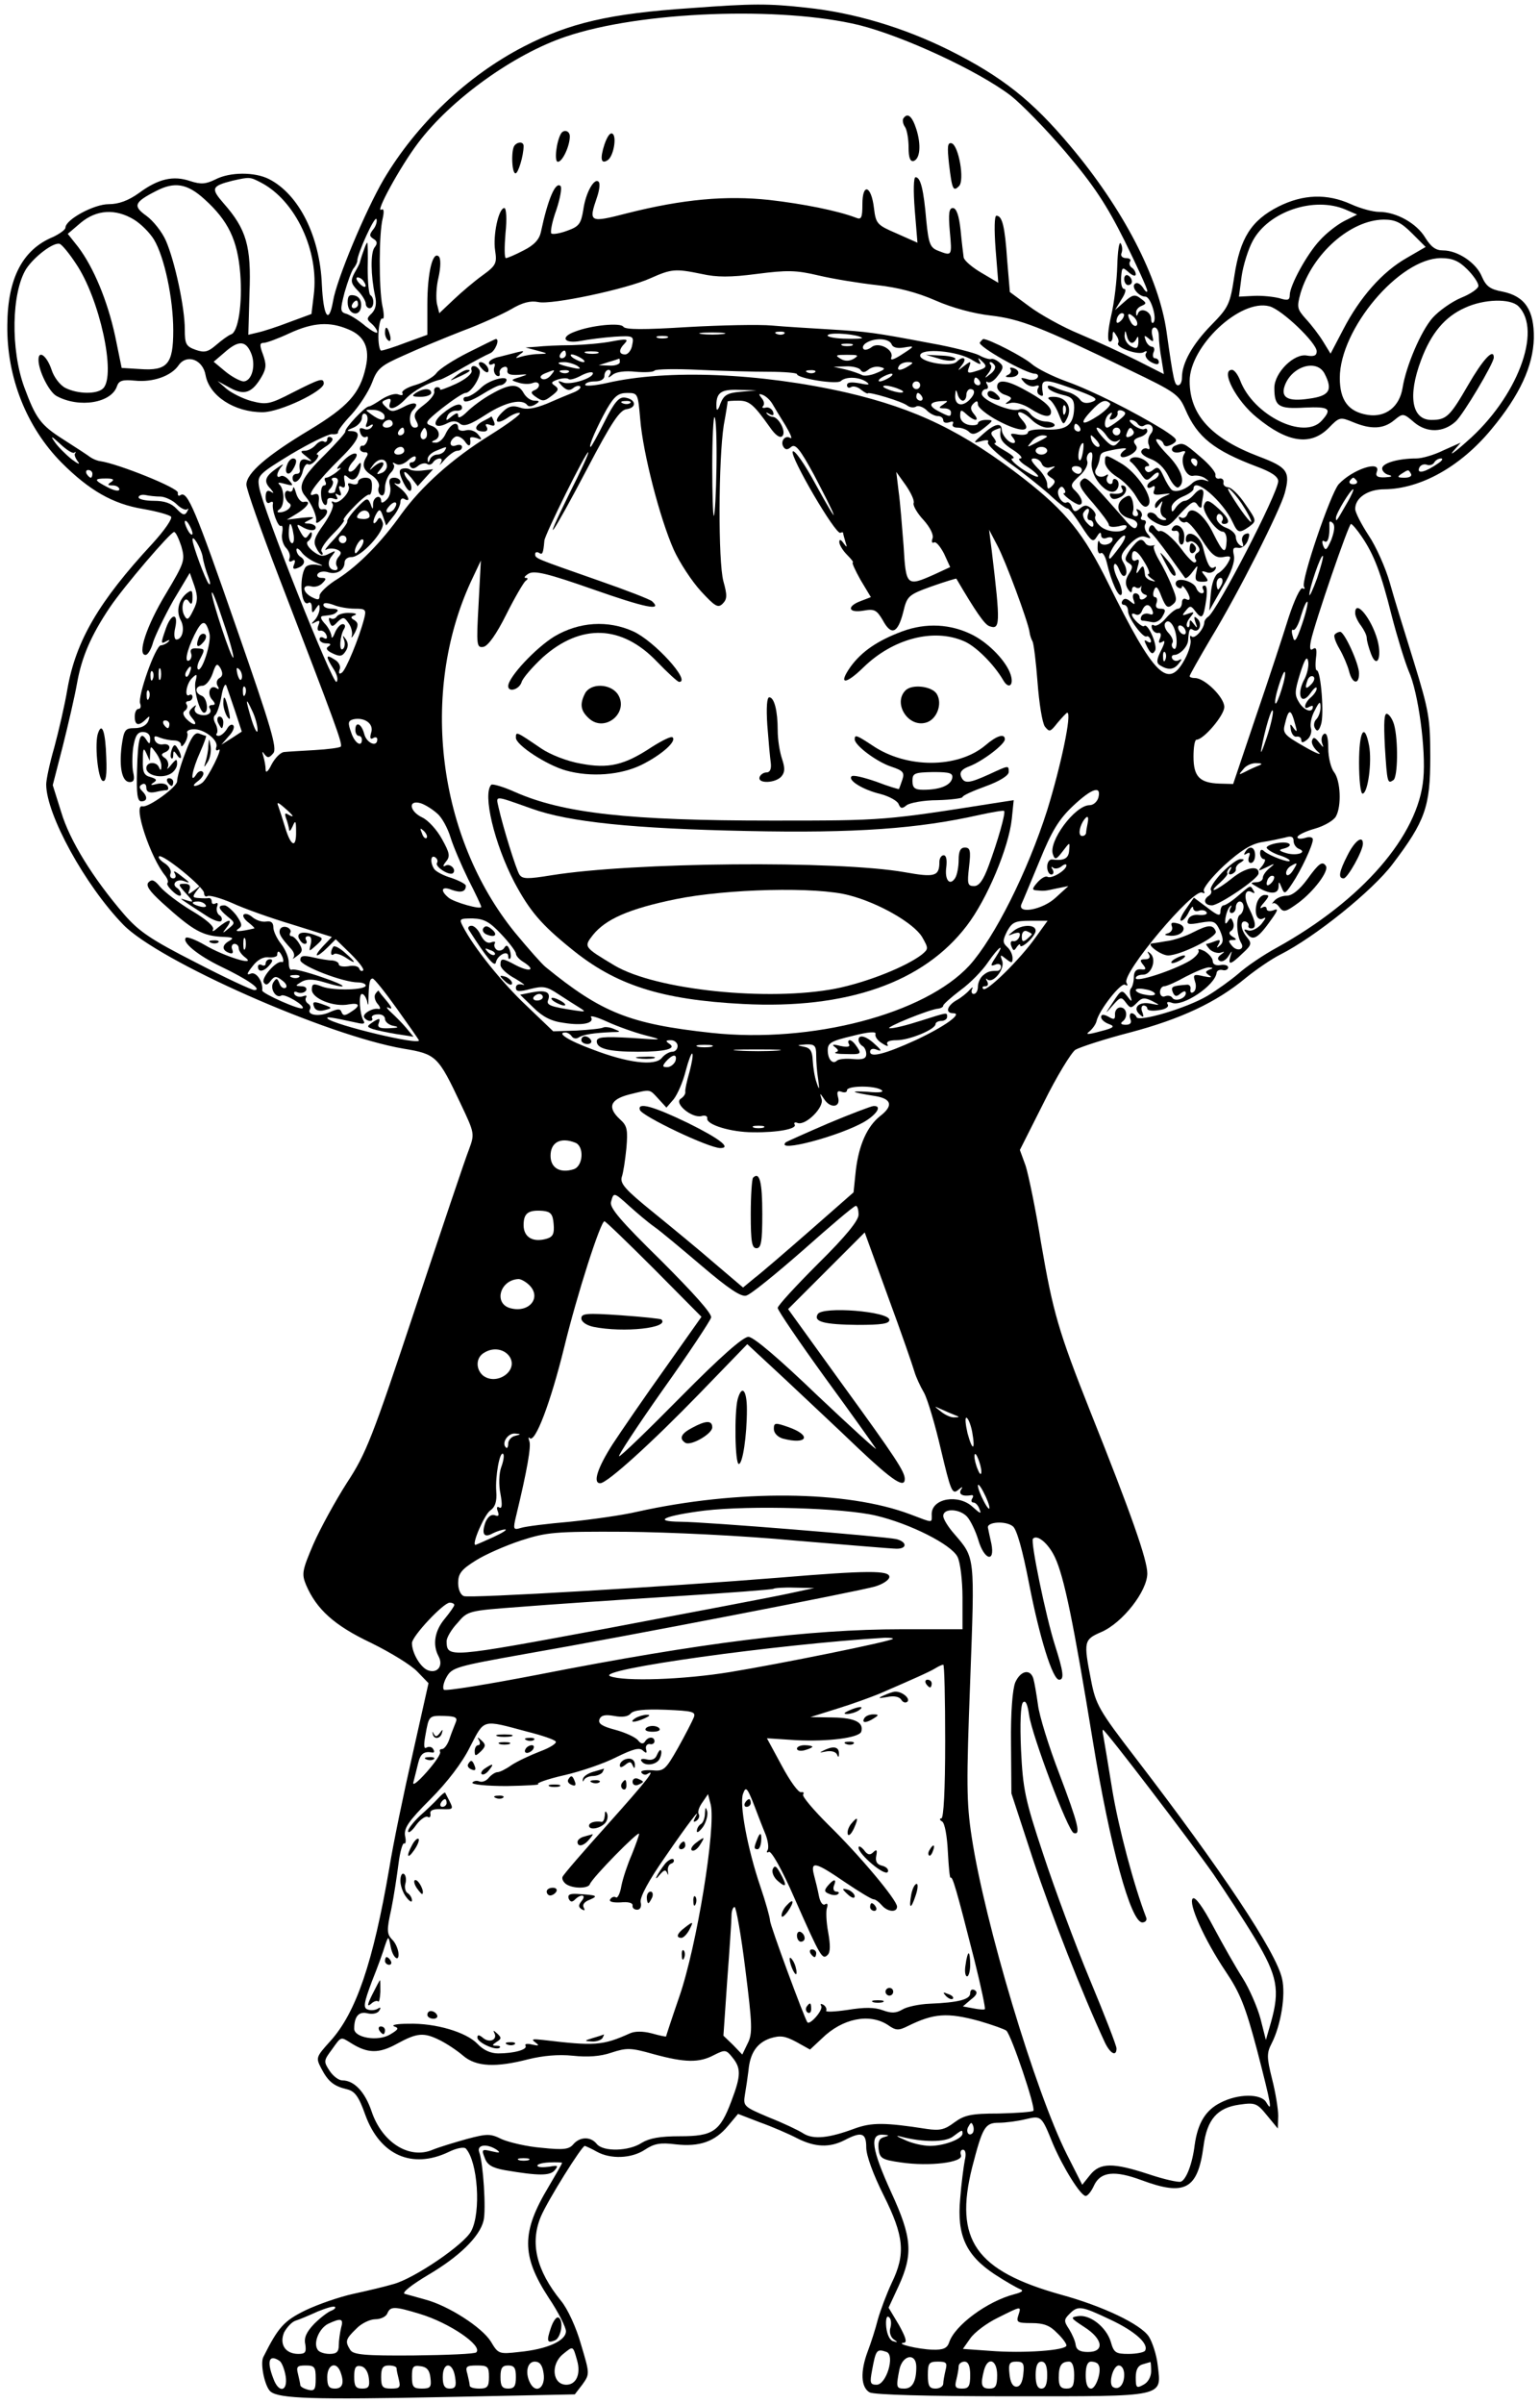 <?xml version="1.0" standalone="no"?>
<!DOCTYPE svg PUBLIC "-//W3C//DTD SVG 20010904//EN" "http://www.w3.org/TR/2001/REC-SVG-20010904/DTD/svg10.dtd">
<svg version="1.0" xmlns="http://www.w3.org/2000/svg" width="400pt" height="624pt"
    viewBox="0 0 400 624" preserveAspectRatio="xMidYMid meet">

    <g transform="translate(0,624) scale(0.1,-0.1)" fill="#000000" stroke="none">
        <path d="M1795 6219 c-212 -14 -317 -39 -435 -100 -147 -76 -278 -201 -363
-344 -48 -82 -123 -261 -132 -317 -11 -62 -25 -40 -29 43 -5 125 -59 234 -137
274 -37 19 -102 19 -140 -1 -25 -12 -37 -13 -65 -4 -44 15 -83 6 -133 -31 -28
-20 -53 -29 -79 -29 -38 0 -112 -40 -112 -61 0 -5 -15 -16 -32 -24 -80 -33
-118 -108 -119 -228 -2 -136 50 -266 141 -358 72 -72 133 -107 211 -120 35 -6
68 -15 73 -20 5 -4 -16 -35 -49 -71 -138 -149 -198 -251 -220 -377 -7 -42 -23
-110 -34 -151 -12 -41 -21 -84 -21 -96 0 -78 101 -262 200 -364 92 -95 529
-288 728 -322 85 -14 90 -19 149 -144 36 -76 36 -77 21 -118 -9 -22 -71 -207
-139 -411 -112 -337 -128 -378 -178 -454 -30 -47 -69 -118 -87 -159 -29 -68
-31 -77 -19 -106 27 -63 73 -105 168 -150 51 -25 105 -58 121 -75 l29 -30 -41
-183 c-23 -101 -51 -235 -61 -298 -42 -244 -86 -374 -153 -448 -37 -41 -38
-43 -24 -70 18 -35 33 -47 67 -55 21 -5 31 -19 48 -67 38 -104 121 -141 216
-96 20 10 40 14 45 9 31 -34 40 -165 14 -214 -18 -35 -149 -124 -203 -138 -20
-6 -66 -17 -103 -25 -37 -8 -94 -28 -125 -43 -55 -27 -70 -43 -109 -121 -9
-17 4 -78 19 -90 23 -18 111 -21 451 -14 l339 7 20 26 c19 27 19 27 -4 104
-12 43 -35 93 -52 113 -64 79 -81 150 -52 219 18 42 106 183 114 183 3 -1 17
-7 31 -15 36 -20 90 -18 125 5 24 16 40 19 80 14 62 -7 102 7 136 48 l26 31
57 -22 c31 -11 75 -30 96 -41 47 -24 85 -25 124 -5 44 23 56 19 56 -19 0 -21
18 -70 45 -124 53 -106 58 -152 21 -228 -13 -28 -29 -70 -36 -95 -6 -24 -18
-61 -26 -82 -20 -53 -18 -94 5 -107 13 -6 148 -10 370 -10 402 0 388 -3 378
81 -3 27 -14 60 -23 74 -21 32 -119 79 -229 109 -221 62 -277 142 -230 330 27
104 33 116 69 116 17 0 48 4 69 9 42 10 42 10 72 -64 26 -61 72 -135 85 -135
5 0 15 12 22 28 17 35 53 39 123 13 113 -42 146 -24 161 88 9 70 36 100 93
108 41 6 46 4 72 -28 l28 -34 1 33 c0 18 -7 61 -16 96 -14 56 -14 67 -1 92 24
47 37 126 27 168 -15 69 -158 283 -379 571 -97 126 -105 141 -117 203 -20 102
-19 106 27 126 55 24 119 106 119 152 0 35 -42 155 -148 420 -83 209 -97 258
-128 438 -14 88 -33 178 -40 200 l-15 41 62 123 c33 67 71 129 82 137 12 7 76
28 142 45 132 35 224 78 300 141 27 22 68 50 90 61 91 46 240 166 292 235 85
112 98 149 98 278 0 101 -4 121 -42 245 -23 74 -52 167 -63 207 -11 39 -36 95
-55 123 -19 29 -35 60 -35 69 0 29 33 51 76 51 94 1 198 59 278 156 74 89 108
164 110 236 1 73 -23 109 -81 121 -33 6 -43 14 -54 39 -14 35 -62 68 -101 68
-19 0 -31 9 -46 33 -22 37 -75 67 -120 67 -16 0 -49 9 -73 20 -62 28 -124 26
-188 -6 -71 -36 -100 -82 -115 -181 -11 -73 -15 -81 -60 -127 -48 -49 -76 -98
-76 -136 0 -11 -4 -20 -10 -20 -9 0 -12 11 -30 139 -20 140 -112 318 -250 482
-99 118 -177 180 -315 249 -119 59 -247 97 -370 110 -100 11 -139 11 -300 -1z
m436 -44 c116 -29 310 -119 394 -183 27 -21 92 -87 143 -147 73 -86 106 -136
153 -230 32 -65 59 -124 59 -130 0 -5 -5 -2 -11 8 -6 9 -15 15 -20 11 -13 -7
8 -34 26 -34 14 0 31 -57 21 -67 -3 -4 -6 1 -6 9 0 20 -27 31 -34 15 -3 -9 -5
-8 -5 1 -1 7 6 15 14 18 14 6 13 8 -2 19 -15 12 -22 10 -42 -8 l-25 -22 17 28
c10 15 13 27 7 27 -6 0 -9 13 -8 30 2 27 3 28 20 13 10 -9 18 -11 18 -5 0 6
-5 14 -10 17 -6 4 -8 11 -5 16 4 5 -1 9 -10 9 -10 0 -15 6 -12 13 3 8 2 19 -2
25 -4 7 -8 -20 -9 -58 -1 -38 -8 -97 -16 -130 -8 -35 -10 -62 -5 -66 5 -3 9 3
9 13 0 15 2 15 9 3 6 -8 8 -17 5 -21 -6 -11 53 -32 67 -23 7 4 10 3 5 -4 -3
-6 3 -16 14 -22 13 -7 20 -7 20 0 0 5 -4 10 -10 10 -5 0 -7 7 -4 15 4 8 2 15
-4 15 -5 0 -13 7 -16 16 -5 14 -4 15 8 5 12 -10 13 -9 9 8 -3 12 -1 21 6 21 6
0 11 -10 11 -22 0 -13 3 -40 7 -61 l6 -38 -69 35 c-38 19 -105 50 -150 69 -44
18 -103 51 -131 72 l-50 37 -7 83 c-6 89 -13 115 -28 115 -5 0 -6 -34 -2 -87
l7 -87 -44 26 c-24 14 -45 32 -46 40 -1 7 -5 39 -8 71 -4 38 -11 57 -20 57
-10 0 -12 -14 -8 -60 6 -65 6 -65 -30 -51 -21 8 -25 18 -31 78 -7 82 -15 113
-28 113 -5 0 -6 -34 -2 -85 l7 -85 -54 24 c-51 22 -54 25 -59 66 -7 59 -30 66
-30 10 0 -36 -3 -41 -17 -35 -47 18 -137 36 -225 46 -112 12 -224 2 -367 -34
-101 -26 -103 -25 -80 42 6 18 8 35 4 39 -11 12 -34 -28 -40 -73 -6 -36 -11
-43 -42 -54 -19 -7 -37 -10 -41 -7 -3 4 2 31 13 61 10 30 15 58 11 62 -13 13
-33 -34 -51 -119 -4 -19 -17 -34 -45 -48 -21 -11 -42 -20 -46 -20 -4 0 -4 29
-1 65 4 37 2 65 -3 65 -15 0 -30 -71 -24 -110 5 -33 3 -39 -33 -65 -21 -15
-55 -44 -75 -63 l-37 -35 -6 24 c-3 14 -2 45 4 69 6 27 6 49 1 54 -16 16 -30
-42 -30 -124 l0 -79 -55 -20 c-31 -12 -60 -21 -65 -21 -4 0 -8 20 -7 44 1 24
6 42 10 39 5 -3 5 12 0 34 -9 46 -9 187 1 226 4 18 3 26 -3 23 -19 -12 48 111
95 173 85 113 249 231 384 276 194 66 558 79 761 30z m-1553 -409 c90 -47 151
-178 137 -291 l-6 -50 -57 -21 c-31 -12 -68 -24 -82 -27 l-25 -6 3 108 c5 122
-8 166 -67 233 -34 39 -32 45 23 59 45 10 45 10 74 -5z m-147 -43 c62 -56 86
-106 93 -193 6 -78 -5 -152 -24 -158 -6 -2 -23 -14 -38 -27 -22 -19 -31 -21
-54 -13 -25 9 -28 15 -28 53 0 57 -26 177 -49 230 -10 23 -33 52 -51 65 -35
25 -32 35 25 64 48 25 81 20 126 -21z m2964 -27 l30 -13 -34 -17 c-19 -10 -47
-32 -63 -50 -33 -35 -78 -117 -78 -142 0 -13 -5 -15 -27 -8 -16 4 -45 7 -66 6
l-39 -2 7 53 c4 28 17 70 29 92 41 76 159 116 241 81z m-3147 -26 c18 -11 41
-34 52 -52 27 -45 50 -153 50 -236 0 -87 -15 -105 -86 -100 l-48 3 -17 83
c-20 92 -56 178 -96 231 l-27 34 34 29 c41 34 90 37 138 8z m621 -26 c-10 -13
-10 -17 1 -24 10 -6 11 -12 3 -22 -11 -14 -10 -73 1 -125 5 -21 2 -35 -8 -46
-14 -13 -14 -16 -1 -27 8 -7 15 -17 15 -22 0 -5 -13 2 -30 15 -16 14 -38 28
-49 32 -18 5 -18 9 -6 56 8 28 18 55 23 62 6 7 10 16 10 20 0 18 46 120 50
108 2 -6 -2 -19 -9 -27z m2699 -10 l35 -35 -50 -29 c-63 -36 -121 -102 -164
-185 l-33 -63 -19 31 c-11 18 -31 44 -45 59 -23 26 -24 30 -14 67 31 103 130
190 216 191 30 0 45 -7 74 -36z m-3471 -78 c62 -91 105 -290 71 -324 -16 -16
-66 -15 -98 1 -14 7 -30 28 -36 47 -12 36 -34 53 -34 26 0 -29 28 -84 47 -94
59 -32 143 -18 157 26 5 14 14 17 46 14 47 -5 95 12 114 40 21 30 63 15 70
-26 10 -54 75 -96 148 -96 45 0 160 55 159 75 -1 15 -10 12 -81 -24 -60 -31
-68 -32 -107 -22 -22 6 -52 21 -65 32 l-23 20 33 -18 c37 -20 57 -13 82 30 12
21 12 32 3 57 -9 24 -9 30 2 30 7 0 37 11 67 25 61 28 104 31 153 10 42 -17
56 -49 45 -98 -15 -69 -47 -103 -146 -163 -110 -66 -164 -112 -164 -142 0 -12
39 -122 86 -244 145 -377 165 -430 159 -436 -3 -3 -33 -7 -68 -9 -34 -2 -70
-4 -79 -5 -10 -1 -24 -16 -33 -33 -8 -17 -15 -23 -15 -13 0 9 -3 25 -6 35 -4
13 -3 14 3 5 8 -10 12 -10 23 3 10 13 -5 65 -95 323 -108 311 -128 358 -146
347 -5 -4 -8 -1 -7 6 3 12 -157 76 -202 82 -8 1 -19 6 -25 10 -5 4 -37 25 -70
46 -60 38 -72 55 -102 136 -36 98 -33 246 5 307 21 32 71 70 87 65 6 -2 25
-25 42 -51z m3614 -15 c16 -16 29 -35 29 -43 0 -7 -20 -21 -45 -31 -24 -10
-58 -34 -74 -52 -30 -34 -69 -125 -78 -182 -8 -49 -44 -77 -90 -70 -51 8 -73
38 -73 96 0 127 155 311 263 311 29 0 46 -7 68 -29z m-1989 -12 c40 -9 75 -9
144 0 78 10 101 10 160 -4 38 -9 106 -20 151 -25 55 -6 105 -19 153 -40 43
-19 99 -34 143 -39 77 -9 129 -29 360 -141 121 -58 129 -64 146 -103 31 -72
74 -106 185 -148 38 -14 56 -26 56 -38 0 -30 -159 -337 -182 -352 -5 -3 -10
-10 -10 -15 -1 -17 -25 -44 -33 -36 -4 4 -5 0 -3 -8 3 -8 -4 -32 -15 -52 -43
-79 -79 -43 -198 197 -64 130 -110 187 -219 272 -157 122 -280 182 -461 224
-224 51 -466 61 -622 25 -31 -7 -57 -9 -57 -5 0 5 11 9 25 9 16 0 25 6 25 15
0 8 5 15 11 15 5 0 7 -6 3 -12 -6 -10 -5 -10 7 -1 9 8 33 11 60 8 24 -2 46 -1
49 3 3 4 55 5 115 2 61 -3 143 -5 182 -5 40 0 73 -3 73 -6 0 -11 105 -28 114
-18 13 12 47 11 66 -2 11 -8 7 -9 -17 -4 -22 4 -33 3 -33 -5 0 -6 5 -8 10 -5
6 4 18 1 27 -7 9 -7 17 -11 17 -9 2 5 90 -21 103 -32 7 -5 17 -6 23 -2 5 3 17
-1 26 -9 8 -9 22 -16 30 -16 8 0 14 -5 14 -11 0 -6 7 -8 16 -5 8 3 12 2 9 -4
-3 -6 2 -10 12 -10 11 0 24 -5 30 -11 9 -9 19 -6 39 10 25 20 25 21 5 21 -11
0 -21 -4 -21 -9 0 -4 -10 -6 -23 -4 -14 3 -23 12 -23 23 0 17 2 18 16 5 22
-20 36 -19 20 0 -10 12 -10 19 -2 27 9 9 12 8 12 -2 0 -8 25 -28 54 -43 59
-31 90 -29 60 4 -23 26 0 25 26 -1 11 -11 29 -20 40 -20 29 0 24 15 -6 16 -14
1 -31 10 -38 20 -8 10 -20 15 -29 11 -20 -8 -97 24 -97 41 0 6 5 12 11 12 5 0
7 5 3 12 -4 6 -3 9 2 6 5 -3 17 4 26 17 15 19 15 25 4 34 -8 7 -18 11 -22 9
-5 -1 -19 3 -31 10 -12 6 -68 21 -125 31 -148 28 -163 30 -263 36 -49 3 -117
7 -150 10 -33 3 -132 1 -220 -4 -113 -7 -161 -7 -166 1 -7 11 -83 4 -126 -13
-39 -14 -28 -32 15 -24 20 4 60 9 88 11 49 3 51 2 46 -22 -2 -13 -11 -24 -18
-24 -17 0 -18 12 -1 29 10 11 4 12 -33 5 -25 -5 -72 -9 -105 -10 -33 0 -73 -2
-90 -4 l-30 -2 30 -8 c30 -8 30 -8 3 -9 -14 0 -35 -4 -45 -7 -15 -5 -16 -4 -3
6 13 9 12 10 -5 6 -11 -3 -32 -8 -47 -12 -16 -3 -28 -10 -28 -16 0 -5 4 -6 10
-3 5 3 7 0 4 -8 -3 -8 0 -18 6 -22 6 -3 9 -1 8 6 -2 6 3 14 10 16 7 3 11 -1
10 -8 -2 -10 7 -13 27 -12 28 2 29 2 5 -6 -24 -7 -24 -8 -4 -14 12 -4 29 -5
38 -1 19 7 22 -12 4 -19 -10 -4 -9 -8 2 -16 20 -14 23 -14 46 4 15 12 16 16 5
24 -11 7 -9 10 8 16 13 4 25 4 28 1 3 -3 18 1 34 10 16 8 29 10 29 5 0 -13
-58 -31 -77 -24 -15 6 -16 5 -3 -9 11 -11 19 -13 28 -6 7 6 15 8 19 5 3 -4 -5
-11 -18 -16 -13 -5 -44 -18 -69 -29 -33 -13 -53 -16 -69 -10 -18 6 -29 4 -42
-8 -28 -25 -23 -39 7 -20 14 10 29 16 34 14 5 -2 -30 -28 -78 -58 -98 -61
-177 -132 -230 -205 -51 -72 -110 -132 -164 -167 -27 -16 -48 -37 -48 -44 0
-12 -4 -12 -20 -4 -25 13 -26 34 -2 28 10 -3 23 1 30 9 10 10 10 13 -3 13 -9
0 -13 5 -10 10 4 6 15 8 26 5 23 -8 44 5 44 25 0 8 8 14 17 14 25 -2 90 69 82
90 -5 14 -9 15 -15 4 -5 -7 -9 -8 -9 -3 0 6 4 16 9 24 7 11 10 8 16 -10 l8
-23 18 23 c11 13 19 30 19 38 0 8 5 11 10 8 20 -12 9 13 -12 29 -13 9 -17 14
-10 11 6 -3 12 -1 12 4 0 6 -7 11 -16 11 -12 0 -15 -6 -11 -21 3 -12 0 -28 -9
-36 -8 -8 -14 -10 -14 -4 0 19 -20 12 -21 -6 0 -17 -1 -17 -7 0 -7 16 -10 15
-36 -12 -15 -16 -26 -32 -24 -35 1 -3 -13 -22 -32 -43 -19 -20 -30 -34 -23
-30 6 4 18 4 27 1 13 -5 14 -10 5 -20 -6 -7 -8 -18 -4 -24 3 -5 2 -10 -4 -10
-18 0 -23 21 -9 37 11 14 11 15 -7 6 -16 -9 -25 -7 -43 7 -13 11 -18 21 -12
25 5 3 10 12 10 18 0 8 -3 7 -9 -2 -7 -11 -11 -9 -21 9 -10 18 -10 21 2 14 19
-12 38 -14 38 -3 0 5 -8 9 -17 10 -16 0 -15 2 2 10 15 7 10 8 -20 5 l-40 -5
28 17 c27 17 37 34 15 29 -6 -1 -15 9 -19 23 -4 14 -7 19 -8 12 -1 -7 -5 -10
-11 -7 -5 3 -10 -1 -10 -9 0 -8 5 -18 11 -22 12 -7 -6 -24 -26 -24 -6 0 -5 4
1 8 14 9 13 54 -1 65 -5 5 1 5 15 1 22 -6 23 -5 11 9 -7 9 -17 14 -22 11 -13
-8 -11 10 3 26 7 7 1 5 -14 -6 -30 -21 -34 -34 -15 -53 9 -11 9 -13 0 -7 -9 5
-13 0 -13 -14 0 -12 4 -18 10 -15 6 4 10 3 9 -2 -4 -15 13 -63 21 -58 4 2 5
-6 3 -19 -3 -12 2 -29 9 -37 8 -8 13 -20 10 -28 -3 -8 0 -11 7 -7 7 5 9 1 5
-9 -5 -11 -2 -14 10 -9 18 7 21 20 6 29 -5 3 -10 11 -10 18 0 6 6 3 13 -6 6
-9 23 -21 37 -27 22 -9 22 -10 3 -6 -13 2 -26 -1 -30 -7 -17 -28 -11 -103 8
-92 5 4 9 -2 9 -12 0 -15 2 -16 10 -3 9 13 10 13 10 0 0 -9 -6 -22 -12 -29
-11 -11 -10 -12 1 -6 11 6 13 4 8 -8 -4 -10 -2 -16 5 -14 6 1 13 -4 16 -12 3
-8 0 -11 -7 -7 -6 4 -11 2 -11 -3 0 -6 8 -11 18 -11 11 0 13 -3 5 -8 -8 -5 -4
-11 11 -18 19 -9 25 -8 34 6 7 11 7 21 0 31 -8 11 -9 11 -4 -3 3 -10 1 -20 -4
-23 -10 -6 -7 36 4 53 4 7 2 12 -4 12 -6 0 -15 -10 -20 -22 -5 -13 -9 -17 -9
-9 -1 8 -8 23 -18 33 -10 11 -12 18 -5 19 26 3 31 4 38 12 4 4 -2 7 -14 7 -12
0 -22 4 -22 10 0 6 9 6 26 0 14 -6 39 -10 56 -10 27 0 30 -2 24 -25 -13 -51
-48 -135 -58 -141 -7 -5 -9 -2 -6 8 4 8 -2 20 -13 26 -23 15 -24 9 -3 -24 10
-15 13 -29 8 -34 -9 -9 -192 450 -201 506 -5 30 -2 33 83 85 49 29 96 52 106
52 10 -1 17 1 16 5 -1 4 15 25 35 46 20 22 44 59 53 82 14 38 23 45 84 72 37
17 105 45 151 63 46 17 103 43 126 56 30 18 51 23 71 19 34 -8 231 34 292 62
54 24 64 25 132 11z m2122 -84 c63 -63 -4 -238 -134 -351 -30 -27 -46 -38 -36
-26 l20 23 -45 -20 c-24 -12 -56 -21 -70 -21 -47 0 -89 -12 -89 -26 0 -7 8
-15 18 -17 10 -3 7 -5 -10 -6 -20 -1 -26 3 -22 14 13 32 -63 7 -99 -32 -21
-24 -99 -252 -90 -266 3 -5 2 -7 -4 -4 -5 3 -21 -30 -36 -76 -14 -45 -52 -161
-85 -257 l-59 -175 -36 1 c-51 2 -67 18 -67 70 0 24 3 44 8 44 18 0 72 63 72
85 0 25 -51 75 -76 75 -8 0 -14 2 -14 5 0 3 25 47 55 98 73 120 180 333 192
377 15 56 7 67 -67 95 -124 47 -180 108 -180 196 0 90 131 214 207 194 32 -8
123 -95 123 -117 0 -11 -7 -14 -25 -11 -33 7 -85 -44 -85 -84 0 -48 11 -55 79
-51 64 3 72 -3 44 -34 -46 -51 -178 14 -212 105 -6 15 -15 27 -21 27 -31 0 11
-81 65 -124 79 -65 139 -74 186 -27 28 29 30 29 64 15 46 -19 78 -18 106 5 23
19 24 19 53 -6 33 -27 75 -26 107 3 19 17 99 151 99 166 0 26 -29 -6 -67 -72
-47 -81 -56 -90 -95 -90 -51 0 -62 62 -27 155 26 70 62 113 114 136 49 23 118
25 139 4z m-1032 -37 c-7 -7 -12 -8 -12 -2 0 14 12 26 19 19 2 -3 -1 -11 -7
-17z m41 -12 c-3 -4 -9 -2 -14 5 -13 22 -11 31 5 17 8 -7 12 -17 9 -22z
m-1075 -23 c-16 -2 -40 -2 -55 0 -16 2 -3 4 27 4 30 0 43 -2 28 -4z m159 1
c-3 -3 -12 -4 -19 -1 -8 3 -5 6 6 6 11 1 17 -2 13 -5z m202 -11 c3 -2 -19 -3
-48 -2 -28 1 -47 6 -40 10 11 7 78 1 88 -8z m701 -13 c5 0 10 6 13 13 3 6 4 2
4 -10 -1 -17 -4 -20 -19 -12 -10 5 -17 17 -17 27 1 16 2 16 6 0 2 -10 8 -18
13 -18z m-1207 13 c-7 -2 -19 -2 -25 0 -7 3 -2 5 12 5 14 0 19 -2 13 -5z m583
-17 c3 -8 15 -11 32 -8 30 5 29 4 -10 -21 -18 -11 -26 -13 -23 -5 8 20 -33 42
-51 27 -8 -6 -18 -9 -21 -5 -4 4 -1 11 7 16 22 14 60 12 66 -4z m-1665 -20
c15 -32 4 -76 -19 -76 -9 1 -30 12 -47 26 l-30 25 28 24 c35 31 54 32 68 1z
m1562 17 c-7 -2 -19 -2 -25 0 -7 3 -2 5 12 5 14 0 19 -2 13 -5z m-743 -23 c0
-5 -5 -10 -11 -10 -5 0 -7 5 -4 10 3 6 8 10 11 10 2 0 4 -4 4 -10z m83 3 c-7
-2 -21 -2 -30 0 -10 3 -4 5 12 5 17 0 24 -2 18 -5z m973 -18 c18 -11 24 -13
19 -4 -6 11 -5 12 5 2 16 -15 13 -18 -17 -27 -19 -6 -22 -4 -16 11 6 16 5 17
-13 3 -18 -14 -18 -14 -5 3 14 18 2 24 -14 8 -15 -15 -95 -1 -95 16 0 21 100
12 136 -12z m-1016 5 c8 -5 11 -10 5 -10 -5 0 -17 5 -25 10 -8 5 -10 10 -5 10
6 0 17 -5 25 -10z m708 -1 c-12 -7 -24 -7 -35 0 -15 9 -12 10 17 10 29 0 32
-1 18 -10z m-608 -9 c0 -5 -12 -10 -27 -9 l-28 1 25 8 c14 4 26 8 28 9 1 1 2
-3 2 -9z m-110 -10 c11 -8 7 -9 -15 -4 -37 8 -45 14 -19 14 10 0 26 -5 34 -10z
m860 0 c-20 -13 -33 -13 -25 0 3 6 14 10 23 10 15 0 15 -2 2 -10z m224 1 c3
-5 -2 -15 -12 -22 -15 -12 -16 -12 -5 2 7 9 10 19 6 22 -3 4 -4 7 0 7 3 0 8
-4 11 -9z m-349 -11 c5 -8 11 -7 20 0 8 7 22 10 32 7 14 -3 12 -6 -10 -15 -16
-7 -34 -9 -39 -5 -6 3 -25 10 -42 14 l-31 7 32 1 c17 1 35 -4 38 -9z m1205 -9
c23 -44 13 -59 -41 -66 -54 -8 -73 3 -62 34 18 50 82 70 103 32z m-2010 -6
c-7 -8 -17 -12 -23 -8 -6 4 -3 9 9 14 27 11 28 11 14 -6z m47 9 c-3 -3 -12 -4
-19 -1 -8 3 -5 6 6 6 11 1 17 -2 13 -5z m640 0 c-3 -3 -12 -4 -19 -1 -8 3 -5
6 6 6 11 1 17 -2 13 -5z m193 -14 c-8 -5 -19 -10 -25 -10 -5 0 -3 5 5 10 8 5
20 10 25 10 6 0 3 -5 -5 -10z m235 -10 c3 -5 1 -10 -4 -10 -6 0 -11 5 -11 10
0 6 2 10 4 10 3 0 8 -4 11 -10z m-155 -10 c0 -5 -4 -10 -10 -10 -5 0 -10 5
-10 10 0 6 5 10 10 10 6 0 10 -4 10 -10z m-55 -10 c13 -5 14 -9 5 -9 -8 0 -24
4 -35 9 -13 5 -14 9 -5 9 8 0 24 -4 35 -9z m-412 -7 c-35 -3 -43 -9 -52 -31
-5 -16 -10 -20 -10 -10 -2 38 10 48 58 46 l46 -1 -42 -4z m578 -23 c5 0 9 7 9
15 0 8 5 15 10 15 14 0 13 -13 -2 -28 -19 -19 -38 -14 -37 11 1 16 2 18 6 5 2
-10 9 -18 14 -18z m-838 -49 c7 -87 51 -257 87 -338 15 -33 47 -82 71 -108 36
-39 44 -44 56 -32 12 12 12 22 2 58 -14 51 -13 317 1 406 6 32 10 59 10 61 0
1 12 2 28 2 28 0 39 -9 81 -68 15 -22 27 -30 33 -24 11 11 -9 49 -25 50 -5 0
-12 4 -15 8 -4 4 -1 4 7 -1 9 -5 12 -3 9 6 -3 8 -12 13 -19 11 -8 -2 -11 0 -7
4 4 4 3 13 -4 21 -8 10 -8 12 3 8 8 -3 19 -13 25 -23 5 -9 21 -35 34 -56 13
-22 19 -36 13 -33 -14 9 -27 -9 -18 -23 5 -8 11 -8 20 0 11 9 23 -6 59 -72 24
-46 48 -92 51 -103 4 -11 -17 24 -46 77 -29 54 -56 92 -60 86 -8 -12 112 -218
124 -211 4 2 7 2 7 -1 0 -2 3 -13 6 -23 5 -15 4 -15 -5 -3 -7 10 -11 11 -11 3
0 -7 9 -22 20 -33 11 -11 18 -20 15 -20 -3 0 6 -20 20 -45 l27 -45 -26 -10
c-38 -14 -33 -32 7 -25 28 5 34 2 50 -25 22 -41 39 -34 53 21 10 42 13 45 74
67 34 12 64 21 64 20 51 -87 73 -118 85 -123 29 -11 30 3 7 195 l-7 55 21 -40
c22 -41 80 -198 84 -225 1 -9 5 -20 8 -25 3 -6 9 -54 13 -107 4 -53 12 -104
19 -114 12 -15 14 -14 33 10 12 14 23 26 25 26 13 0 -17 -140 -52 -253 -51
-160 -137 -331 -202 -403 -116 -126 -410 -203 -670 -175 -212 23 -285 52 -431
171 -10 8 -46 49 -80 90 -200 247 -247 621 -114 910 l26 55 -6 -114 c-6 -107
-5 -113 13 -110 12 3 33 32 59 84 22 44 45 83 50 87 7 5 7 8 0 8 -5 0 -2 5 8
11 15 9 51 0 168 -41 134 -47 181 -57 153 -31 -5 5 -67 29 -139 54 -165 58
-165 57 -165 69 0 5 5 6 10 3 9 -6 11 -2 14 32 2 17 109 233 114 229 2 -2 -20
-50 -49 -107 -76 -154 -46 -111 46 64 64 122 85 153 103 155 27 4 24 26 -5 30
-15 2 -27 -11 -53 -63 -18 -36 -34 -65 -36 -65 -7 0 18 55 42 98 20 34 30 42
53 42 28 0 28 -1 34 -69z m732 59 c3 -5 1 -10 -4 -10 -6 0 -11 5 -11 10 0 6 2
10 4 10 3 0 8 -4 11 -10z m-758 -16 c-3 -3 -12 -4 -19 -1 -8 3 -5 6 6 6 11 1
17 -2 13 -5z m813 -4 c-13 -8 -12 -10 3 -10 9 0 17 -4 17 -10 0 -13 -3 -13
-35 4 -26 14 -20 24 15 25 13 1 13 0 0 -9z m-589 -162 c-1 -67 -4 -124 -7
-127 -2 -2 -4 56 -4 129 0 73 3 131 6 127 4 -3 6 -61 5 -129z m-1668 37 c4 3
5 2 2 -2 -3 -3 1 -13 8 -22 6 -8 -1 -5 -17 7 -16 13 -36 33 -44 45 -12 17 -9
16 15 -6 16 -15 32 -25 36 -22z m3542 -28 c-33 -23 -55 -28 -49 -12 3 8 12 11
19 9 7 -3 16 -1 20 5 3 6 11 11 18 11 6 0 3 -6 -8 -13z m-3495 -27 c0 -5 -2
-10 -4 -10 -3 0 -8 5 -11 10 -3 6 -1 10 4 10 6 0 11 -4 11 -10z m3425 0 c3 -6
-4 -10 -17 -10 -18 0 -20 2 -8 10 19 12 18 12 25 0z m-1292 -76 c-2 -6 9 -26
26 -44 17 -19 27 -39 23 -48 -3 -8 -1 -13 4 -10 5 3 16 -10 26 -29 l16 -35
-41 -19 c-72 -32 -74 -31 -80 74 -4 50 -9 115 -13 142 l-6 50 25 -35 c13 -19
23 -40 20 -46z m-2084 55 c-11 -7 -10 -9 4 -9 9 0 17 -5 17 -10 0 -6 -13 -4
-30 5 -37 19 -37 23 -4 23 18 0 22 -3 13 -9z m3235 3 c3 -5 -1 -9 -9 -9 -8 0
-12 4 -9 9 3 4 7 8 9 8 2 0 6 -4 9 -8z m-26 -59 c-27 -47 -28 -49 -28 -37 0
11 38 74 45 74 2 0 -5 -17 -17 -37z m-3080 18 c12 -1 31 -10 41 -20 11 -11 23
-16 27 -13 4 4 4 1 0 -6 -6 -11 -12 -9 -27 7 -14 15 -32 21 -59 21 -22 0 -40
4 -40 9 0 5 8 8 18 6 9 -2 27 -4 40 -4z m607 -30 c-3 -6 -11 -11 -17 -11 -6 0
-6 6 2 15 14 17 26 13 15 -4z m-65 -21 c0 -5 -9 -8 -19 -7 -15 1 -17 4 -9 14
11 13 28 9 28 -7z m-460 -45 c0 -5 -5 -3 -10 5 -5 8 -10 20 -10 25 0 6 5 3 10
-5 5 -8 10 -19 10 -25z m2958 -16 c-12 -27 -15 -30 -21 -16 -4 11 -3 16 3 12
9 -6 14 11 13 44 -1 8 2 10 9 3 6 -6 4 -21 -4 -43z m-2696 16 c3 -14 1 -25 -3
-25 -5 0 -9 11 -9 25 0 14 2 25 4 25 2 0 6 -11 8 -25z m2775 -8 c32 -47 50
-94 78 -206 14 -54 34 -119 44 -143 25 -55 45 -205 38 -279 -13 -148 -159
-316 -381 -439 -35 -19 -79 -49 -99 -67 -20 -17 -56 -43 -81 -58 -54 -32 -180
-69 -184 -55 -2 5 -8 10 -13 10 -4 0 -6 -7 -3 -15 4 -10 0 -15 -12 -15 -11 0
-15 3 -9 8 16 11 12 37 -5 37 -8 0 -14 -8 -14 -17 1 -14 -2 -16 -17 -7 -13 7
-19 6 -19 -1 0 -6 9 -14 20 -18 17 -6 14 -10 -22 -19 -33 -9 -40 -9 -28 0 8 7
16 18 18 26 6 28 63 101 74 95 7 -4 8 -2 4 5 -14 23 175 248 197 234 6 -3 7
-1 4 4 -4 6 20 36 52 66 43 39 70 56 98 61 21 3 48 9 61 12 16 5 22 2 22 -9 0
-8 6 -17 13 -20 24 -9 -3 -19 -30 -12 -21 6 -23 9 -10 12 29 7 19 20 -13 15
-16 -2 -30 -8 -30 -12 0 -4 14 -13 30 -19 17 -5 30 -12 30 -15 0 -7 -51 12
-66 24 -7 7 -11 5 -11 -5 0 -8 5 -15 10 -15 5 0 3 -7 -4 -17 -13 -15 -12 -15
11 -4 22 11 23 10 8 -2 -10 -8 -18 -19 -18 -26 0 -6 -8 -11 -17 -11 -16 -1
-16 -2 2 -12 33 -20 55 -20 56 0 0 15 1 15 8 -2 7 -18 9 -17 27 10 23 34 54
100 54 115 0 6 -9 8 -20 4 -11 -3 -20 -3 -20 2 0 5 20 15 45 22 25 7 50 22 55
32 15 27 12 93 -5 115 -8 10 -15 38 -15 62 0 28 -4 41 -11 37 -6 -4 -8 -14 -5
-24 5 -13 4 -13 -8 2 -10 13 -15 15 -18 5 -3 -7 5 -21 16 -30 12 -10 -5 -4
-36 14 -51 29 -57 35 -51 57 10 43 16 43 27 1 6 -20 5 -22 -4 -10 -9 13 -10
12 -7 -5 2 -11 9 -19 15 -17 7 1 12 -3 12 -9 0 -8 5 -7 15 1 9 7 13 21 10 30
-3 9 1 30 10 46 12 24 15 25 15 8 0 -11 -5 -25 -11 -31 -6 -6 -8 -17 -3 -24 5
-9 10 -6 15 10 9 24 0 141 -11 141 -3 0 -4 14 -2 31 3 23 1 30 -7 25 -8 -6
-10 0 -6 21 10 47 98 303 104 303 3 0 16 -15 28 -33z m-3066 -25 c10 -36 9
-41 -40 -123 -51 -84 -75 -159 -53 -159 6 0 15 15 20 34 6 18 29 66 52 107
l43 72 12 -34 c9 -27 9 -40 -3 -63 -12 -25 -16 -27 -23 -14 -12 21 0 56 12 36
6 -9 9 -6 9 11 0 19 -2 21 -15 11 -21 -17 -28 -46 -16 -69 12 -21 5 -51 -11
-51 -5 0 -7 13 -3 30 9 40 -10 39 -24 -1 -14 -40 -14 -42 2 -33 7 4 9 3 4 -2
-5 -5 -14 -9 -19 -9 -14 0 -61 -133 -54 -151 3 -8 1 -14 -4 -14 -6 0 -10 -9
-10 -20 0 -23 10 -26 29 -7 10 10 11 9 6 -5 -5 -11 -18 -18 -35 -18 -25 0 -28
-4 -34 -46 -7 -56 1 -94 21 -94 11 0 13 7 9 25 -3 13 -3 43 0 65 5 30 11 40
25 40 12 0 19 -7 19 -17 0 -15 -2 -16 -10 -3 -16 25 -22 4 -24 -79 -2 -62 1
-81 11 -81 16 0 17 12 2 27 -8 8 -8 13 0 17 6 4 11 0 11 -8 0 -11 7 -15 23
-12 12 3 26 5 30 5 5 1 5 6 2 11 -4 6 -16 8 -28 5 -15 -4 -18 -3 -9 3 11 7 9
10 -7 15 -17 4 -21 13 -20 44 0 30 2 34 9 18 l9 -20 1 20 c1 20 1 20 15 1 8
-11 15 -27 14 -35 0 -11 -2 -12 -6 -3 -6 16 -33 15 -33 -2 0 -18 38 -28 62
-15 10 5 18 17 18 26 0 14 -2 14 -16 -3 -8 -10 -12 -13 -8 -5 3 7 0 18 -7 23
-11 7 -11 11 -1 15 18 7 15 24 -4 21 -10 -2 -19 3 -22 11 -3 11 0 12 14 6 11
-4 27 -7 37 -7 9 0 17 -5 17 -11 0 -7 5 -4 11 6 5 9 8 21 5 25 -2 4 5 9 16 9
27 2 66 -28 60 -46 -3 -8 0 -11 6 -7 13 8 -29 -76 -43 -86 -5 -4 -14 -8 -19
-8 -6 0 -1 6 10 14 10 8 15 18 11 22 -4 5 -12 2 -17 -6 -18 -28 -11 12 10 58
10 23 17 42 15 42 -2 0 -10 3 -18 6 -11 4 -21 -10 -36 -51 -12 -31 -21 -63
-21 -73 0 -15 -75 -69 -90 -65 -26 7 21 -135 60 -181 5 -7 8 -15 5 -18 -3 -3
4 -13 15 -23 11 -10 20 -13 20 -7 0 6 -5 14 -10 17 -16 10 -1 25 18 18 18 -7
17 -5 -12 17 -13 10 -17 10 -12 3 4 -8 2 -13 -4 -13 -7 0 -10 6 -7 13 3 7 -4
19 -15 26 -11 7 -18 15 -15 18 9 8 117 -80 117 -95 0 -7 4 -11 9 -8 5 3 34 -5
64 -18 30 -14 100 -39 157 -56 l102 -32 -23 -24 c-28 -30 -17 -32 12 -3 l21
21 39 -38 c21 -21 36 -40 32 -43 -3 -3 -8 -1 -10 5 -2 6 -15 9 -28 6 -14 -2
-25 0 -25 5 0 5 -8 9 -17 10 -10 0 -33 4 -50 8 -26 6 -33 4 -33 -7 0 -15 111
-58 150 -58 11 0 20 -4 20 -8 0 -12 -83 -14 -113 -3 -23 9 -27 8 -27 -8 0 -23
58 -46 96 -38 29 5 31 -4 5 -20 -15 -10 -20 -10 -24 0 -3 9 -9 9 -30 0 -27
-13 -61 -8 -52 7 3 5 1 11 -5 15 -6 4 -8 11 -5 16 3 5 0 6 -8 3 -8 -3 -18 -1
-22 5 -3 6 0 9 8 5 8 -3 18 -1 22 5 3 6 -2 11 -12 11 -17 1 -17 1 1 12 13 7
29 7 56 -1 69 -21 66 -11 -5 13 -38 13 -73 22 -77 19 -5 -2 -8 6 -8 19 0 13
-9 34 -20 48 -11 14 -20 33 -20 43 0 12 -6 17 -18 15 -11 -2 -26 3 -36 11 -9
8 -19 11 -23 7 -4 -3 2 -13 13 -21 10 -8 17 -15 14 -15 -39 -9 -53 -9 -41 -1
11 7 10 13 -5 35 -11 14 -25 26 -31 26 -19 0 -16 -9 8 -29 20 -16 20 -17 3
-31 -17 -14 -18 -14 -5 3 7 9 10 17 6 17 -5 0 -17 -8 -28 -17 -11 -10 -17 -13
-14 -6 5 7 -16 26 -55 49 -35 21 -71 49 -82 62 -14 17 -21 21 -30 12 -8 -8 1
-22 35 -53 82 -74 105 -87 162 -89 22 -1 25 -3 13 -10 -20 -11 -20 -24 -2 -31
10 -4 13 -1 9 9 -3 7 0 14 6 14 6 0 11 -5 11 -11 0 -7 8 -18 18 -25 29 -23
-57 4 -106 33 -24 14 -46 22 -49 19 -12 -11 31 -46 91 -75 69 -33 108 -60 87
-61 -7 0 -76 32 -153 72 -116 59 -147 80 -186 125 -80 93 -141 191 -163 265
l-22 70 26 101 c14 56 31 129 37 163 12 68 36 124 85 197 37 55 157 195 167
196 4 1 12 -16 19 -37z m429 18 c0 -5 -4 -10 -10 -10 -5 0 -10 5 -10 10 0 6 5
10 10 10 6 0 10 -4 10 -10z m-374 -43 c2 -15 9 -39 15 -54 6 -16 6 -23 1 -18
-8 9 -42 100 -42 114 0 15 21 -20 26 -42z m412 23 c-7 -10 -14 -18 -15 -16 -6
6 9 36 18 36 5 0 4 -9 -3 -20z m2483 -81 c-11 -30 -20 -49 -20 -43 -1 15 30
106 35 101 2 -2 -5 -28 -15 -58z m-2815 -206 c-5 -5 -56 150 -56 168 1 8 14
-26 30 -75 17 -49 28 -91 26 -93z m2776 87 c-15 -44 -20 -50 -24 -32 -4 12 -3
20 1 17 5 -2 14 14 20 36 7 23 14 39 17 37 2 -3 -4 -29 -14 -58z m-2838 -24
c6 -23 -20 -103 -30 -93 -3 3 -1 14 5 25 14 27 14 28 -8 29 -13 1 -18 -3 -15
-12 3 -7 1 -15 -4 -19 -14 -8 -7 25 13 66 20 40 29 41 39 4z m2842 -123 c-19
-39 -5 -65 18 -32 9 13 16 18 16 12 0 -6 -7 -16 -15 -23 -17 -14 -21 -35 -5
-25 6 3 10 4 10 1 0 -17 -20 -12 -34 8 -14 22 -14 29 1 78 12 38 18 47 21 31
2 -12 -3 -35 -12 -50z m-2816 7 c-7 -4 -9 -13 -5 -20 5 -8 4 -11 -3 -6 -16 10
-25 -13 -12 -29 10 -11 10 -15 1 -15 -7 0 -10 -4 -6 -9 8 -13 -10 -22 -29 -15
-9 3 -13 11 -9 18 4 7 2 7 -7 -1 -11 -10 -11 -15 0 -28 16 -19 3 -20 -16 -1
-9 10 -10 17 -4 21 6 4 8 11 5 16 -4 5 -1 9 4 9 6 0 11 5 11 11 0 5 -4 8 -8 5
-14 -8 -8 30 7 44 12 12 14 11 9 -8 -6 -22 11 -82 22 -82 13 0 8 39 -6 44 -19
7 -18 26 2 26 8 0 20 14 26 31 9 27 12 29 21 14 6 -12 6 -20 -3 -25z m-153 -2
c-3 -7 -5 -2 -5 12 0 14 2 19 5 13 2 -7 2 -19 0 -25z m76 17 c-3 -9 -8 -14
-10 -11 -3 3 -2 9 2 15 9 16 15 13 8 -4z m135 -16 c-3 -8 -7 -3 -11 10 -4 17
-3 21 5 13 5 -5 8 -16 6 -23z m-231 -1 c-3 -8 -6 -5 -6 6 -1 11 2 17 5 13 3
-3 4 -12 1 -19z m2932 -27 c-7 -23 -14 -39 -16 -37 -3 2 1 23 8 45 7 23 14 39
16 37 3 -2 -1 -23 -8 -45z m78 14 c-15 -16 -19 -13 -11 9 3 9 10 13 15 10 5
-3 3 -11 -4 -19z m-2796 -72 l17 -52 -26 -17 -27 -17 19 22 c11 11 16 24 12
28 -4 5 -12 0 -17 -10 -6 -9 -15 -17 -21 -17 -6 0 -8 3 -5 6 3 4 2 15 -3 25
-6 10 -6 20 -1 23 4 3 12 25 16 48 4 24 10 36 13 28 3 -8 13 -38 23 -67z m26
45 c-3 -8 -6 -5 -6 6 -1 11 2 17 5 13 3 -3 4 -12 1 -19z m-250 -10 c-3 -8 -6
-5 -6 6 -1 11 2 17 5 13 3 -3 4 -12 1 -19z m282 -83 c0 -11 -7 0 -15 25 -17
56 -17 64 1 25 8 -16 14 -39 14 -50z m2621 -20 c-11 -33 -17 -46 -14 -30 10
54 27 110 30 100 2 -5 -5 -37 -16 -70z m-2326 13 c-4 -14 -2 -18 5 -14 6 4 11
2 11 -3 0 -22 -28 -10 -34 14 -7 27 -23 34 -23 10 0 -8 4 -15 9 -15 4 0 8 -4
8 -10 0 -21 -19 -9 -28 19 -9 25 -8 30 6 34 29 6 54 -12 46 -35z m-524 22 c0
-5 -2 -10 -4 -10 -3 0 -8 5 -11 10 -3 6 -1 10 4 10 6 0 11 -4 11 -10z m2830
-107 c-8 -3 -24 -10 -35 -16 -18 -9 -19 -9 -6 6 7 10 23 17 35 16 14 0 16 -2
6 -6z m-417 -83 c-3 -11 -13 -20 -23 -20 -38 0 -108 -95 -95 -128 5 -15 9 -13
25 8 19 25 19 25 17 3 -1 -21 -13 -28 -44 -24 -7 1 -13 -7 -13 -19 0 -11 5
-20 11 -20 5 0 7 6 3 13 -4 6 -4 9 1 5 4 -4 14 -3 22 3 7 6 13 7 13 3 0 -13
-39 -36 -49 -30 -5 3 -16 -3 -26 -14 -14 -16 -15 -20 -4 -21 22 -2 22 -2 54 5
l30 6 -33 -30 c-33 -31 -100 -44 -89 -17 3 6 24 57 47 112 32 79 51 109 87
143 49 46 74 54 66 22z m-2093 -48 c0 -2 -5 0 -12 4 -8 5 -9 2 -5 -10 4 -10 7
-23 8 -29 0 -7 4 -3 9 8 7 17 9 15 9 -12 1 -46 -13 -41 -28 8 -7 23 -15 48
-18 56 -5 12 -1 11 15 -3 12 -10 22 -20 22 -22z m376 6 c12 -10 27 -38 34 -61
7 -23 28 -72 46 -109 19 -37 34 -69 34 -72 0 -8 -71 12 -85 24 -23 19 -18 31
9 20 23 -8 36 -5 36 11 0 4 -17 13 -37 20 -21 6 -41 17 -45 23 -11 16 -10 38
2 31 6 -4 8 -10 5 -15 -6 -10 34 -35 42 -26 9 9 -8 26 -20 19 -7 -4 -7 0 1 10
12 14 10 23 -10 59 -13 24 -36 49 -51 56 -34 16 -38 47 -4 37 12 -4 31 -16 43
-27z m1689 -25 c-2 -10 -4 -21 -4 -25 -1 -5 -5 -8 -10 -8 -10 0 -9 19 2 38 11
17 16 15 12 -5z m-1717 -38 c-3 -3 -9 2 -12 12 -6 14 -5 15 5 6 7 -7 10 -15 7
-18z m2250 -85 c-7 -11 -15 -15 -17 -9 -2 6 3 15 10 20 20 12 21 11 7 -11z
m-56 -32 c-7 -7 -12 -8 -12 -2 0 6 3 14 7 17 3 4 9 5 12 2 2 -3 -1 -11 -7 -17z
m-2000 -133 c21 -22 38 -45 38 -50 0 -6 9 -16 21 -23 31 -20 16 -26 -20 -8
-37 20 -41 20 -41 1 0 -8 17 -24 38 -35 20 -12 29 -19 20 -16 -11 3 -18 0 -18
-8 0 -10 8 -11 38 -3 32 8 42 7 73 -14 20 -13 45 -29 55 -35 16 -10 15 -11
-11 -7 -66 10 -77 14 -71 28 7 20 -7 26 -43 19 l-30 -6 34 -33 c24 -24 47 -36
79 -40 49 -8 81 -1 71 15 -3 5 16 0 42 -12 26 -12 71 -28 98 -35 50 -13 49
-13 -37 -7 -72 4 -88 2 -88 -9 0 -19 31 -27 107 -27 71 0 102 8 81 21 -10 7
-9 9 5 9 9 0 17 -7 17 -15 0 -8 -6 -15 -14 -15 -7 0 -20 -7 -27 -16 -18 -22
-89 -13 -180 22 -63 23 -95 44 -70 44 5 0 13 -5 16 -10 4 -6 12 -7 18 -3 12 8
41 12 87 14 23 0 23 1 5 8 -11 5 -24 6 -28 4 -5 -3 -36 -6 -69 -8 l-61 -2 -69
66 c-63 59 -138 152 -166 207 -10 19 -8 20 26 20 30 -1 44 -9 74 -41z m1388
-8 c-41 -58 -128 -143 -136 -134 -4 4 -2 7 5 7 7 0 9 5 5 13 -4 6 -4 9 0 5 15
-13 47 27 39 48 -6 17 -5 17 10 5 15 -12 17 -11 17 2 0 9 -6 22 -14 29 -12 11
-12 17 0 41 13 23 20 27 60 27 l45 0 -31 -43z m-2053 -29 c-3 -7 -5 -2 -5 12
0 14 2 19 5 13 2 -7 2 -19 0 -25z m1949 -23 c-14 -21 -14 -24 -1 -19 8 4 15 1
15 -5 0 -6 -4 -11 -10 -11 -19 0 -25 -2 -37 -12 -7 -6 -13 -19 -13 -29 0 -11
-5 -19 -11 -19 -5 0 -7 6 -4 13 4 6 0 5 -7 -3 -7 -8 -22 -20 -33 -26 -25 -14
-31 -34 -9 -34 26 0 -23 -35 -98 -70 -79 -36 -118 -46 -118 -30 0 7 7 10 18 5
13 -5 12 -1 -5 14 -23 22 -43 27 -43 12 0 -6 5 -13 10 -16 6 -3 10 -13 10 -21
0 -12 -9 -15 -34 -13 -19 2 -38 0 -42 -4 -11 -11 -24 3 -24 27 0 19 9 24 64
37 42 11 63 12 60 5 -2 -6 5 -17 17 -24 12 -8 18 -9 14 -3 -4 7 5 11 24 11 33
0 101 28 101 42 0 4 7 8 15 8 8 0 15 5 15 10 0 13 3 13 -70 -10 -34 -11 -70
-20 -79 -19 -17 0 104 50 127 51 6 1 12 4 12 8 0 3 20 21 45 40 25 18 57 51
71 72 29 42 46 53 20 13z m-1852 0 c3 -8 2 -14 -2 -12 -14 4 -54 -41 -47 -53
5 -8 10 -7 18 4 10 13 15 13 30 1 10 -7 14 -16 9 -19 -6 -3 -13 2 -16 11 -6
15 -8 15 -16 3 -10 -16 7 -43 21 -34 9 5 62 -26 55 -33 -6 -6 -105 38 -105 46
3 22 -15 49 -29 44 -12 -5 -12 -1 4 19 12 16 27 25 42 23 12 -1 22 2 22 6 0
14 7 11 14 -6z m43 -51 c-3 -3 -12 -4 -19 -1 -8 3 -5 6 6 6 11 1 17 -2 13 -5z
m253 -81 c30 -42 56 -79 58 -83 6 -15 -222 40 -237 56 -5 6 8 4 77 -11 17 -4
21 -2 16 6 -10 17 -13 69 -4 69 5 0 10 -8 13 -17 3 -15 4 -14 4 2 1 44 3 55
11 55 4 0 32 -35 62 -77z m380 29 c0 -5 -7 -9 -15 -9 -8 0 -12 4 -9 9 3 4 9 8
15 8 5 0 9 -4 9 -8z m438 -129 c-10 -2 -26 -2 -35 0 -10 3 -2 5 17 5 19 0 27
-2 18 -5z m272 -22 c0 -16 2 -44 5 -62 4 -29 3 -30 -4 -9 -5 14 -9 39 -10 57
-1 24 -6 33 -23 36 -20 4 -19 4 5 6 23 1 27 -3 27 -28z m-102 12 c-26 -2 -71
-2 -100 0 -29 2 -8 3 47 3 55 0 79 -1 53 -3z m-227 -55 c-7 -24 -12 -47 -11
-52 1 -5 -4 -13 -12 -18 -18 -12 29 -51 54 -45 9 3 16 0 15 -6 -3 -16 61 -36
119 -36 64 -1 115 9 108 20 -3 5 1 7 8 4 21 -7 69 41 62 62 -5 17 -5 17 6 1
16 -26 44 -23 37 3 -4 15 -2 19 9 15 8 -3 14 -1 14 4 0 12 70 13 89 1 9 -6 -5
-8 -35 -5 -51 3 -44 -1 19 -11 43 -7 48 -25 13 -52 -34 -27 -55 -75 -63 -140
l-6 -58 -114 -100 c-63 -55 -128 -111 -144 -123 l-29 -24 -73 62 c-39 34 -112
94 -160 133 -73 59 -87 75 -82 92 4 11 9 45 12 75 4 47 2 58 -16 74 -34 31
-27 52 23 65 57 14 52 15 76 -11 l21 -23 19 22 c10 13 24 45 31 73 7 27 15 48
17 45 3 -2 -1 -24 -7 -47z m-37 27 c-4 -8 -13 -15 -21 -15 -13 0 -13 3 -3 15
7 8 16 15 21 15 5 0 6 -7 3 -15z m229 -172 c-7 -2 -19 -2 -25 0 -7 3 -2 5 12
5 14 0 19 -2 13 -5z m-489 -39 c24 -9 21 -61 -4 -69 -35 -11 -60 3 -60 35 0
35 26 49 64 34z m141 -165 c19 -17 47 -41 64 -53 16 -11 72 -58 125 -103 67
-57 101 -80 114 -76 11 2 77 56 148 118 71 63 132 115 137 115 4 0 7 -10 7
-23 0 -15 -33 -56 -105 -127 -58 -58 -105 -109 -105 -115 0 -6 55 -87 123
-181 68 -93 127 -176 132 -184 5 -8 -63 54 -151 137 -102 98 -167 153 -180
153 -14 0 -72 -51 -175 -155 -84 -85 -156 -155 -161 -155 -4 0 47 78 114 173
67 94 123 179 125 187 3 10 -48 66 -130 148 -105 103 -134 137 -130 152 7 26
7 26 48 -11z m-197 -46 c2 -24 -1 -33 -17 -38 -36 -11 -61 3 -61 35 0 31 12
40 50 37 20 -2 26 -8 28 -34z m261 -117 l123 -124 -94 -133 c-53 -74 -114
-163 -137 -198 -39 -61 -52 -101 -32 -101 18 0 134 105 259 234 l123 127 97
-90 c53 -50 140 -131 192 -181 89 -84 120 -104 120 -79 0 19 -22 53 -163 247
l-140 194 100 100 99 99 61 -168 c34 -92 64 -179 68 -193 4 -14 15 -38 25 -55
9 -16 29 -83 44 -148 25 -105 29 -117 44 -105 12 10 14 10 8 1 -7 -12 5 -18
27 -14 5 1 6 -3 2 -9 -3 -5 -2 -10 3 -10 6 0 13 -8 16 -17 6 -14 2 -12 -17 5
-37 35 -107 23 -107 -18 0 -24 6 -24 -55 -1 -166 63 -449 65 -710 7 -38 -9
-117 -20 -175 -26 -58 -5 -115 -12 -127 -16 -20 -6 -21 -4 -12 33 28 116 39
179 34 192 -3 9 -3 12 1 8 14 -13 54 92 89 234 34 140 95 329 105 329 3 0 61
-56 129 -124z m-324 -42 c32 -32 0 -72 -48 -60 -46 11 -29 74 20 76 6 0 19 -7
28 -16z m-51 -186 c23 -37 -35 -76 -70 -48 -19 17 -18 47 4 59 24 15 53 9 66
-11z m1156 -151 c13 -5 13 -6 -1 -6 -8 -1 -24 6 -35 15 -19 15 -19 15 1 6 11
-5 27 -12 35 -15z m45 -43 c9 -50 1 -52 -12 -4 -5 22 -7 40 -3 40 4 0 11 -16
15 -36z m-1187 -11 c-10 -2 -18 -12 -18 -20 0 -9 -3 -14 -6 -10 -12 11 5 37
23 36 17 -1 17 -2 1 -6z m-36 -81 c-6 -16 -7 -47 -2 -70 5 -28 4 -39 -3 -35
-6 4 -8 0 -4 -10 4 -11 2 -14 -8 -10 -9 3 -18 -4 -24 -18 -11 -31 -4 -42 19
-29 10 5 25 10 32 10 7 0 -7 -9 -31 -20 -24 -11 -45 -20 -46 -20 -11 0 23 78
38 89 13 9 18 23 16 50 -3 38 9 106 18 97 3 -3 1 -18 -5 -34z m1247 -12 c0 -9
-4 -8 -9 5 -5 11 -9 27 -9 35 0 9 4 8 9 -5 5 -11 9 -27 9 -35z m21 -94 c0 -6
-7 2 -15 18 -8 15 -15 33 -15 40 0 6 7 -2 15 -18 8 -15 15 -33 15 -40z m-295
-20 c89 -21 196 -75 212 -107 7 -13 13 -61 13 -106 l0 -82 -157 0 c-242 0
-523 -35 -946 -118 -130 -25 -240 -43 -244 -39 -4 4 -1 19 7 33 14 25 26 28
205 60 270 47 863 162 908 175 20 6 37 17 37 25 0 17 -57 17 -285 -2 -298 -24
-805 -54 -820 -48 -9 3 -15 18 -15 34 0 24 8 35 45 58 25 16 78 39 117 52 68
22 88 24 273 23 113 -1 305 -10 442 -23 133 -11 251 -21 262 -21 28 0 27 18
-1 25 -32 7 -498 45 -561 45 -75 1 -40 16 63 29 120 14 360 7 445 -13z m237
-3 c9 -10 22 -37 29 -60 15 -52 44 -61 34 -10 -4 17 -8 37 -9 42 -2 15 47 18
65 3 10 -8 25 -61 42 -149 27 -139 61 -249 78 -249 14 0 11 21 -11 90 -23 72
-64 269 -57 276 11 12 40 -12 57 -48 24 -51 48 -168 99 -480 44 -269 98 -468
128 -468 8 0 13 6 10 13 -32 83 -72 234 -88 331 -11 67 -21 129 -23 139 -2 9
-3 17 -1 17 6 0 229 -292 287 -375 30 -44 79 -119 108 -167 58 -97 65 -133 41
-218 l-13 -45 -14 55 c-8 30 -29 78 -46 105 -18 28 -52 88 -76 133 -28 53 -48
80 -54 74 -12 -12 29 -105 86 -190 37 -55 51 -90 81 -203 37 -143 41 -165 24
-136 -13 23 -73 23 -119 -1 -38 -19 -59 -52 -67 -110 -6 -49 -22 -90 -36 -95
-7 -2 -43 6 -82 19 -94 31 -128 31 -154 -2 l-20 -25 -40 79 c-82 163 -213 600
-247 823 -14 91 -14 142 -4 406 12 327 13 318 -41 381 -16 18 -29 39 -29 47 0
21 43 19 62 -2z m-462 -199 c-36 -8 -247 -48 -469 -90 -419 -78 -420 -78 -421
-34 0 9 12 30 28 47 27 32 28 32 162 42 74 6 252 18 395 27 143 9 262 18 264
20 2 2 27 4 55 3 l51 -1 -65 -14z m-870 -30 c0 -3 -11 -19 -25 -36 -26 -31
-32 -67 -16 -97 13 -24 -2 -45 -26 -37 -20 6 -43 45 -43 71 0 18 82 105 98
105 7 0 12 -3 12 -6z m1139 -88 c-7 -7 -294 -65 -422 -86 -122 -20 -275 -25
-312 -11 -43 17 433 83 714 100 13 0 22 -1 20 -3z m136 -266 c0 -127 -4 -200
-10 -200 -5 0 -5 -4 2 -8 7 -4 13 -38 15 -79 2 -39 5 -69 7 -67 5 5 15 -29 62
-214 17 -68 29 -125 27 -127 -1 -2 -15 -1 -30 2 l-27 5 21 18 c15 11 18 19 10
24 -7 4 -12 1 -12 -8 0 -16 -31 -24 -105 -27 -27 -1 -60 -8 -71 -15 -17 -10
-29 -10 -51 -2 -21 8 -48 8 -91 1 -34 -5 -59 -6 -56 -2 2 4 -1 11 -7 15 -7 4
-9 3 -6 -3 6 -10 -30 -51 -36 -42 -8 11 -97 252 -97 264 0 7 -11 47 -25 88
-34 100 -55 215 -45 241 8 22 11 18 40 -59 4 -11 13 -33 19 -48 6 -16 8 -33 5
-39 -4 -6 -2 -8 3 -5 6 4 34 -45 67 -121 68 -154 72 -160 86 -146 7 7 7 26 1
59 -5 27 -6 55 -3 63 3 9 1 13 -5 9 -6 -4 -13 6 -16 22 -3 16 -9 40 -13 55 -9
36 4 33 80 -19 37 -25 70 -45 75 -45 5 0 14 -7 21 -15 15 -18 40 -20 40 -4 0
17 -97 133 -179 213 -38 38 -68 73 -65 78 3 5 1 7 -5 6 -7 -2 -29 29 -50 68
l-39 72 77 -5 c81 -4 162 6 168 22 7 24 -16 36 -73 37 l-59 1 70 22 c39 12 88
30 110 39 83 36 131 57 145 66 8 5 17 9 20 9 3 1 5 -89 5 -199z m-653 62 c-4
-10 -22 -45 -41 -79 -33 -58 -37 -61 -68 -58 -18 1 -30 -1 -27 -6 3 -5 10 -7
15 -4 25 16 -1 -17 -103 -131 -62 -69 -115 -130 -117 -136 -2 -6 3 -14 10 -19
19 -12 57 -11 61 0 5 16 128 141 128 131 0 -4 -9 -29 -19 -54 -11 -25 -23 -61
-27 -81 -3 -19 -10 -33 -14 -30 -5 3 -11 1 -15 -5 -4 -6 6 -9 27 -8 19 2 32
-1 31 -8 -1 -6 4 -11 12 -11 8 0 12 8 9 20 -2 13 21 56 63 116 61 89 98 137
78 102 -5 -10 -4 -12 4 -7 6 4 9 12 6 17 -4 5 1 19 9 30 l15 22 7 -27 c14 -59
-36 -368 -82 -500 -19 -55 -34 -101 -34 -102 0 -1 -16 2 -37 8 -23 6 -44 6
-57 0 -71 -32 -92 -33 -226 -17 -27 3 -31 2 -20 -6 12 -9 10 -10 -8 -6 -12 3
-20 2 -17 -3 6 -10 -30 -20 -71 -20 -20 0 -39 9 -54 25 -29 30 -108 54 -179
52 -29 0 -46 -3 -37 -7 13 -4 11 -8 -11 -21 -32 -19 -93 -8 -93 15 0 32 12 46
35 40 13 -3 26 0 30 7 5 8 4 10 -4 5 -7 -4 -18 -5 -26 -2 -12 4 -10 17 11 73
15 37 30 79 34 93 9 26 9 26 15 -4 5 -27 22 -41 20 -16 -1 11 -8 28 -17 36
-13 14 -14 24 -2 77 7 34 15 88 19 119 4 32 11 56 15 53 4 -2 5 7 2 20 -3 20
9 38 66 95 43 43 83 95 103 136 38 73 30 71 149 39 36 -9 69 -20 73 -25 5 -4
-13 -16 -40 -26 -26 -10 -60 -26 -75 -36 -14 -10 -30 -18 -36 -18 -5 0 -15 -6
-22 -14 -6 -8 -17 -13 -25 -10 -7 3 -15 1 -18 -3 -3 -5 37 -9 89 -9 52 1 88 3
82 5 -7 2 23 13 67 23 44 10 105 31 136 47 43 21 60 26 69 17 9 -8 11 -7 8 4
-2 8 3 14 10 13 6 -2 12 2 12 7 0 13 -17 13 -25 -1 -5 -7 -11 -5 -18 4 -7 8
-33 20 -59 27 -34 9 -45 16 -41 27 4 11 15 13 38 9 21 -4 36 -2 43 6 7 9 34
12 91 10 70 -3 79 -5 73 -20z m-618 -12 c-3 -8 -11 -27 -16 -42 -5 -16 -14
-28 -20 -28 -5 0 -7 -3 -5 -7 3 -5 -13 -28 -35 -53 -25 -28 -38 -37 -34 -25 3
11 8 32 12 48 6 25 15 32 37 28 5 -1 6 3 2 9 -3 6 -11 7 -17 4 -7 -5 -8 5 -3
32 9 51 9 51 50 50 27 -1 34 -4 29 -16z m752 -642 c18 -143 19 -167 6 -192
l-14 -29 -24 25 -25 24 10 145 c6 79 11 154 11 167 0 12 4 22 8 22 4 0 17 -73
28 -162z m608 -134 c34 -10 65 -21 70 -25 13 -12 77 -201 70 -208 -3 -3 -44
-6 -90 -7 -71 0 -89 -4 -115 -23 -25 -19 -38 -22 -72 -17 -109 17 -143 17
-187 1 -67 -25 -107 -29 -133 -13 -12 8 -52 27 -90 42 -66 28 -67 29 -62 60 3
17 7 45 9 61 4 46 22 72 56 84 26 8 38 7 68 -9 l36 -20 31 29 c53 52 123 66
171 35 21 -15 28 -15 52 -3 67 33 102 36 186 13z m-1401 -50 c18 -9 45 -27 60
-40 34 -29 85 -31 170 -9 37 9 77 13 115 9 38 -4 71 -2 100 8 40 13 50 13 110
-4 81 -22 118 -23 157 -2 28 14 31 14 47 -6 23 -28 23 -47 -2 -113 -30 -80
-48 -92 -134 -92 -52 0 -79 -5 -99 -17 -33 -22 -100 -24 -117 -3 -16 20 -44
19 -61 -1 -11 -13 -25 -15 -82 -9 -38 3 -84 14 -103 22 -30 15 -38 15 -91 1
-32 -9 -72 -21 -89 -28 -61 -26 -132 19 -159 100 -17 50 -45 80 -76 80 -9 0
-24 11 -33 25 -16 24 -15 27 6 55 25 35 22 34 51 16 42 -26 71 -27 118 -1 53
29 70 30 112 9z m1383 -241 c-10 -10 -19 5 -10 18 6 11 8 11 12 0 2 -7 1 -15
-2 -18z m-26 -1 c0 -14 -48 -32 -84 -32 -19 0 -49 7 -67 16 -21 9 -24 12 -9 8
57 -15 115 -15 135 0 24 18 25 19 25 8z m-203 -9 c-13 -3 -17 -12 -15 -31 3
-24 8 -28 58 -35 74 -11 163 0 156 19 -3 8 0 14 5 14 7 0 9 -11 5 -27 -3 -16
-9 -60 -12 -100 -9 -95 15 -147 89 -196 29 -19 59 -36 67 -39 10 -4 4 -8 -15
-13 -70 -18 -156 -81 -170 -126 -5 -14 -15 -19 -43 -18 -37 1 -99 16 -74 18 9
1 4 15 -13 46 l-27 45 26 56 c38 83 35 126 -19 243 -51 112 -57 152 -22 150
17 -1 18 -2 4 -6z m-1007 -33 c11 -8 8 -9 -13 -4 -25 6 -27 5 -18 -17 6 -18
19 -26 52 -32 88 -15 118 -15 130 0 10 12 8 13 -14 9 -15 -2 -29 -2 -31 2 -2
4 11 8 30 9 19 1 34 0 34 -1 0 -2 -16 -30 -35 -62 -71 -118 -71 -179 0 -288
25 -37 45 -77 45 -87 0 -25 -49 -47 -122 -54 -52 -6 -54 -5 -73 27 -23 37
-110 93 -170 109 -22 6 -46 13 -54 15 -8 3 19 24 61 49 80 47 134 99 144 141
7 29 -1 149 -11 177 -8 20 19 24 45 7z m83 -27 c-7 -2 -19 -2 -25 0 -7 3 -2 5
12 5 14 0 19 -2 13 -5z m-513 -391 c-8 -3 -28 -18 -44 -34 -20 -21 -27 -36
-23 -53 3 -21 0 -25 -18 -25 -34 0 -50 25 -37 56 7 13 20 27 29 30 10 3 36 14
58 24 22 9 42 15 45 12 3 -2 -2 -7 -10 -10z m230 -8 c77 -23 165 -83 147 -100
-3 -4 -76 -7 -162 -8 -128 -1 -157 2 -165 14 -14 22 -13 28 15 55 13 14 36 25
50 25 14 0 28 7 31 15 8 19 18 19 84 -1z m1555 -4 c-6 -18 -2 -20 35 -20 30 0
47 -6 65 -25 14 -13 25 -28 25 -33 0 -13 -112 -21 -199 -14 l-70 5 19 27 c11
16 43 40 72 54 62 31 61 31 53 6z m239 -11 c64 -30 101 -63 90 -81 -3 -4 -22
-8 -43 -8 -33 0 -38 3 -46 32 -12 38 -54 71 -85 66 -21 -3 -19 -5 16 -28 49
-31 54 -65 10 -65 -20 0 -30 5 -32 18 -1 10 -9 28 -17 41 -14 21 -14 25 1 40
22 22 30 21 106 -15z m-571 -20 c-4 -12 0 -25 8 -31 12 -8 11 -9 -1 -5 -9 2
-16 18 -18 36 -2 20 1 31 6 27 6 -3 8 -15 5 -27z m-1427 -1 c-3 -13 -6 -33 -6
-45 0 -18 -6 -23 -24 -23 -14 0 -28 5 -31 11 -12 18 4 55 27 67 34 16 41 14
34 -10z m613 -85 c10 -35 -2 -63 -28 -63 -36 0 -42 53 -8 80 26 21 25 22 36
-17z m804 22 c22 -9 -1 -85 -26 -85 -17 0 -18 5 -12 37 10 54 12 57 38 48z
m-1577 -23 c6 -4 13 -22 16 -40 6 -40 -18 -45 -32 -6 -18 46 -11 64 16 46z
m1654 -16 c0 -37 -10 -56 -31 -56 -21 0 -22 3 -13 49 8 39 44 45 44 7z m-968
-17 c5 -34 -17 -53 -33 -28 -16 26 -11 59 10 59 13 0 20 -9 23 -31z m1044 9
c-3 -13 -6 -29 -6 -35 0 -7 -9 -13 -20 -13 -16 0 -20 7 -20 35 0 31 3 35 26
35 22 0 25 -3 20 -22z m64 -13 c0 -29 -4 -35 -21 -35 -17 0 -20 4 -15 23 3 12
6 28 6 35 0 6 7 12 15 12 10 0 15 -11 15 -35z m70 0 c0 -28 -4 -35 -20 -35
-21 0 -24 10 -14 48 10 36 34 27 34 -13z m68 3 c-2 -21 -8 -33 -18 -33 -10 0
-16 12 -18 33 -3 27 0 32 18 32 18 0 21 -5 18 -32z m62 -3 c0 -24 -5 -35 -15
-35 -10 0 -15 11 -15 35 0 24 5 35 15 35 10 0 15 -11 15 -35z m70 0 c0 -28 -4
-35 -20 -35 -15 0 -20 7 -20 28 0 32 7 42 27 42 8 0 13 -12 13 -35z m63 27
c10 -14 -6 -62 -19 -62 -9 0 -14 12 -14 35 0 24 5 35 14 35 8 0 17 -3 19 -8z
m137 -17 c0 -14 -8 -29 -20 -35 -18 -10 -20 -8 -20 19 0 20 6 31 18 34 9 3 18
5 20 6 1 0 2 -10 2 -24z m-2170 -19 c0 -29 -3 -33 -20 -29 -11 3 -20 8 -20 12
0 3 -3 16 -6 29 -5 19 -2 22 20 22 23 0 26 -4 26 -34z m64 18 c11 -29 6 -44
-14 -44 -16 0 -20 7 -20 30 0 32 23 42 34 14z m74 -17 c3 -22 -1 -27 -17 -27
-17 0 -21 6 -21 31 0 24 4 30 18 27 10 -2 18 -14 20 -31z m72 26 c0 -5 3 -18
6 -30 5 -20 2 -23 -20 -23 -22 0 -26 4 -26 30 0 23 4 30 20 30 11 0 20 -3 20
-7z m88 -25 c3 -24 0 -28 -22 -28 -22 0 -26 4 -26 31 0 26 3 30 23 27 16 -2
23 -11 25 -30z m64 2 c4 -24 1 -30 -14 -30 -13 0 -18 8 -18 30 0 40 26 40 32
0z m88 0 c0 -25 -4 -30 -25 -30 -14 0 -25 3 -25 8 0 4 -3 17 -6 30 -6 19 -3
22 25 22 28 0 31 -3 31 -30z m70 0 c0 -23 -4 -30 -20 -30 -16 0 -20 7 -20 30
0 23 4 30 20 30 16 0 20 -7 20 -30z m1580 6 c0 -26 -14 -41 -29 -32 -13 8 0
56 15 56 8 0 14 -10 14 -24z" />
        <path d="M2346 5932 c-2 -4 -1 -14 5 -22 5 -8 9 -32 9 -53 0 -26 4 -37 13 -35
17 6 20 42 7 83 -11 34 -23 44 -34 27z" />
        <path d="M1457 5893 c-12 -21 -18 -73 -8 -73 12 0 31 41 31 66 0 15 -16 19
-23 7z" />
        <path d="M1570 5865 c-12 -37 -9 -52 8 -41 15 9 24 58 14 68 -6 6 -14 -4 -22
-27z" />
        <path d="M1337 5863 c-10 -10 -8 -73 2 -73 7 0 21 46 21 71 0 11 -14 12 -23 2z" />
        <path d="M2465 5814 c8 -67 11 -72 26 -57 15 15 -1 105 -19 111 -11 3 -12 -8
-7 -54z" />
        <path d="M2920 5516 c0 -9 5 -16 10 -16 6 0 10 4 10 9 0 6 -4 13 -10 16 -5 3
-10 -1 -10 -9z" />
        <path d="M1000 5376 c0 -8 4 -17 9 -20 5 -4 7 3 4 14 -6 23 -13 26 -13 6z" />
        <path d="M944 5588 c-5 -13 -8 -25 -9 -28 0 -3 -7 -16 -14 -28 -11 -21 -10
-27 8 -46 12 -12 21 -28 21 -34 0 -7 5 -12 10 -12 12 0 13 27 2 34 -4 2 -7 34
-7 70 1 36 0 66 -1 66 -2 0 -6 -10 -10 -22z m1 -79 c11 -16 1 -19 -13 -3 -7 8
-8 14 -3 14 5 0 13 -5 16 -11z" />
        <path d="M903 5455 c0 -32 32 -40 35 -10 1 15 -5 25 -17 28 -14 3 -18 -1 -18
-18z m27 -5 c0 -5 -5 -10 -11 -10 -5 0 -7 5 -4 10 3 6 8 10 11 10 2 0 4 -4 4
-10z" />
        <path d="M1216 5325 c-38 -19 -75 -43 -82 -53 -7 -10 -31 -24 -54 -31 -22 -6
-38 -16 -35 -21 3 -6 -1 -7 -10 -4 -8 4 -27 -2 -43 -12 -15 -10 -30 -19 -34
-19 -10 0 -64 -58 -61 -65 1 -3 -23 -30 -53 -60 -61 -60 -72 -84 -51 -108 17
-20 31 -53 28 -66 -1 -5 5 -4 13 4 19 15 21 31 4 28 -8 -2 -12 6 -10 21 2 17
-2 22 -14 17 -22 -8 12 37 70 94 48 47 58 70 29 71 -14 0 -13 2 5 9 12 5 22
17 22 25 0 9 4 14 10 10 5 -3 6 -13 3 -22 -5 -12 -3 -14 7 -8 8 5 11 4 6 -3
-4 -6 -13 -9 -21 -5 -11 4 -13 1 -9 -11 3 -9 10 -13 15 -10 5 3 6 -2 3 -10 -3
-9 -9 -14 -12 -13 -4 1 -7 -2 -7 -8 0 -5 6 -9 12 -9 7 1 10 -3 6 -10 -14 -22
-11 -35 13 -50 13 -9 21 -22 18 -30 -3 -8 -1 -17 5 -21 7 -4 11 4 11 19 0 13
7 31 15 39 8 8 11 18 7 22 -4 5 -1 5 6 1 8 -5 21 -1 33 10 11 10 19 12 19 6 0
-7 -5 -12 -11 -12 -5 0 -7 -5 -4 -10 5 -8 11 -7 20 0 8 7 19 9 24 6 5 -4 12
-2 16 4 3 5 11 10 17 10 6 0 7 -5 2 -13 -5 -7 0 -3 11 10 12 13 26 23 33 23 7
0 12 4 12 10 0 5 -7 7 -15 4 -18 -7 -20 11 -3 22 6 4 17 -1 25 -11 11 -17 17
-14 14 7 0 4 7 4 17 1 14 -6 15 -4 4 9 -7 9 -21 14 -32 11 -11 -3 -20 0 -20 6
0 20 -20 11 -32 -14 -6 -14 -18 -25 -27 -24 -10 0 -12 2 -3 6 19 7 14 31 -8
38 -18 6 -15 11 29 46 27 21 54 39 60 39 15 0 44 47 36 60 -9 14 -25 13 -20
-2 2 -8 -15 -22 -40 -34 -24 -11 -43 -18 -42 -15 1 3 -2 6 -8 6 -5 0 -9 -5 -7
-12 1 -7 -11 -22 -27 -34 -24 -18 -28 -26 -20 -41 7 -13 6 -18 -4 -18 -14 0
-17 34 -4 46 18 18 4 23 -24 8 -28 -14 -33 -14 -46 -1 -13 12 -13 15 1 20 10
4 13 1 9 -9 -8 -22 16 -16 41 11 20 21 60 43 91 50 6 2 33 16 60 32 28 16 58
32 68 36 13 5 26 37 15 37 -2 0 -34 -16 -72 -35z m-218 -162 c5 -17 -10 -16
-33 1 -18 13 -18 13 5 12 13 0 25 -7 28 -13z m22 -23 c0 -5 -7 -10 -16 -10 -8
0 -12 5 -9 10 3 6 10 10 16 10 5 0 9 -4 9 -10z m30 -20 c0 -5 -5 -10 -11 -10
-5 0 -7 5 -4 10 3 6 8 10 11 10 2 0 4 -4 4 -10z m56 -17 c-10 -10 -19 5 -10
18 6 11 8 11 12 0 2 -7 1 -15 -2 -18z m-56 -33 c0 -5 -7 -10 -16 -10 -8 0 -12
5 -9 10 3 6 10 10 16 10 5 0 9 -4 9 -10z m105 0 c-3 -5 -12 -10 -20 -10 -7 0
-16 -6 -18 -12 -4 -10 -6 -10 -6 0 -1 7 9 17 22 22 29 12 29 12 22 0z m-150
-40 c0 -7 -7 -16 -15 -18 -13 -5 -13 -3 -1 11 16 20 2 23 -19 5 -12 -11 -12
-10 -1 5 15 20 36 18 36 -3z" />
        <path d="M2545 5351 c-6 -10 120 -81 143 -81 7 0 10 -5 7 -10 -4 -6 -16 -8
-27 -4 -18 5 -19 4 -7 -9 8 -8 20 -12 28 -9 9 3 12 1 7 -6 -3 -6 -2 -14 4 -17
6 -4 10 -3 9 2 -7 41 -1 42 75 15 63 -23 71 -28 53 -35 -14 -5 -25 -4 -32 6
-5 7 -19 16 -30 19 -11 3 -29 9 -39 14 -13 5 -17 4 -13 -4 4 -6 21 -13 37 -17
24 -5 30 -12 30 -33 -1 -45 -19 -59 -72 -57 -27 2 -48 -2 -48 -7 0 -6 -11 -8
-25 -6 -20 4 -23 3 -14 -8 7 -9 7 -14 1 -14 -12 0 -30 21 -30 35 -1 19 -19 15
-48 -11 -27 -24 -28 -25 -5 -19 14 4 21 3 17 -3 -3 -5 22 -29 55 -53 34 -24
80 -61 103 -81 22 -21 44 -38 49 -38 4 0 20 -21 36 -46 26 -40 30 -43 40 -27
7 12 11 13 11 4 0 -7 6 -11 15 -7 8 3 15 1 15 -3 0 -14 -28 -21 -34 -8 -2 7
-5 2 -5 -11 -1 -13 3 -21 8 -18 5 4 12 -8 16 -25 11 -48 31 -93 38 -82 3 5 -1
22 -9 38 -8 16 -13 33 -10 39 2 6 8 0 13 -13 6 -15 12 -20 17 -13 4 6 1 20 -5
30 -10 16 -8 24 13 47 18 19 32 26 44 21 14 -5 15 -4 5 8 -7 8 -10 20 -6 26 3
5 1 10 -5 10 -6 0 -9 4 -5 9 3 5 0 13 -6 17 -8 4 -9 3 -5 -4 4 -7 2 -12 -4
-12 -7 0 -10 6 -7 13 2 6 1 20 -2 29 -5 14 -9 14 -24 4 -22 -17 -13 -44 18
-52 15 -4 22 -11 18 -20 -4 -10 -13 -5 -33 19 -99 112 -99 112 -111 100 -9 -9
-3 -22 30 -59 22 -26 41 -51 41 -56 0 -6 11 -7 26 -4 17 5 23 3 19 -4 -9 -15
-52 -12 -69 6 -9 8 -14 19 -11 24 3 4 -2 13 -10 20 -12 10 -18 10 -30 0 -12
-10 -16 -9 -21 4 -3 9 -9 14 -13 12 -11 -7 -29 21 -21 34 5 8 9 9 14 1 4 -6 4
-11 0 -11 -10 0 28 -29 39 -30 12 0 8 18 -9 35 -15 14 -14 18 10 40 15 13 23
30 20 38 -3 8 0 18 6 22 7 4 9 -3 6 -22 -8 -44 53 -105 68 -68 3 8 1 17 -4 20
-6 4 -10 1 -10 -5 0 -6 -5 -8 -10 -5 -6 4 -7 11 -4 17 4 7 2 8 -4 4 -16 -10
-34 3 -25 17 4 7 8 18 9 25 3 18 3 18 44 26 24 4 30 3 20 -3 -8 -6 -12 -13 -8
-16 3 -4 15 -1 27 6 14 9 17 17 10 25 -7 9 -4 14 10 19 12 3 21 11 21 16 0 6
-3 8 -8 5 -4 -2 -16 2 -27 10 -10 8 -14 14 -8 14 7 0 15 -5 18 -10 4 -6 11 -8
16 -5 17 11 31 -6 18 -21 -6 -7 -9 -21 -5 -29 3 -9 2 -13 -3 -10 -5 3 -13 1
-16 -5 -4 -6 7 -15 23 -21 19 -7 36 -23 47 -45 9 -19 20 -32 26 -29 20 13 7
49 -30 86 -21 22 -33 39 -26 39 7 0 15 -5 17 -12 3 -8 9 -8 23 -1 16 10 14 13
-24 38 -75 46 -184 101 -251 125 -36 13 -76 33 -90 45 -20 18 -111 65 -126 65
-1 0 -5 -4 -9 -9z m338 -158 c4 -3 -9 -17 -29 -31 -44 -29 -53 -24 -20 11 25
27 37 32 49 20z m23 -44 c-13 -10 -27 -19 -30 -19 -11 0 -6 29 6 36 7 5 8 3 3
-6 -5 -8 -3 -11 6 -8 8 3 13 10 12 16 -2 6 4 9 12 6 12 -5 10 -10 -9 -25z
m-101 -19 c3 -5 1 -10 -4 -10 -6 0 -11 5 -11 10 0 6 2 10 4 10 3 0 8 -4 11
-10z m-206 -7 c-4 -22 4 -33 34 -52 17 -11 25 -21 17 -21 -8 0 0 -10 18 -21
18 -12 31 -24 28 -26 -2 -3 -22 7 -43 21 -20 14 -31 26 -23 26 8 1 -1 9 -20
20 -19 11 -31 19 -26 20 5 0 3 6 -3 14 -11 13 -8 17 17 25 1 1 1 -2 1 -6z
m275 -14 c9 -13 19 -18 28 -14 10 6 10 5 1 -5 -10 -11 -17 -9 -37 13 -14 15
-21 27 -16 27 5 0 16 -9 24 -21z m36 11 c0 -5 -4 -10 -10 -10 -5 0 -10 5 -10
10 0 6 5 10 10 10 6 0 10 -4 10 -10z m34 1 c3 -5 -1 -11 -9 -14 -9 -4 -12 -1
-8 9 6 16 10 17 17 5z m-225 -15 c-2 -2 -15 -9 -29 -16 -23 -12 -24 -12 -11 3
7 10 20 17 29 17 8 0 13 -2 11 -4z m131 -11 c7 -9 8 -15 2 -15 -5 0 -12 7 -16
15 -3 8 -4 15 -2 15 2 0 9 -7 16 -15z m-38 -32 c-3 -16 -7 -22 -10 -15 -4 13
4 42 11 42 2 0 2 -12 -1 -27z m-92 7 c0 -5 -7 -10 -15 -10 -8 0 -15 5 -15 10
0 6 7 10 15 10 8 0 15 -4 15 -10z m-14 -34 c3 -8 13 -12 22 -9 15 4 15 3 2 -6
-13 -10 -13 -12 0 -21 12 -7 12 -12 2 -22 -9 -9 -12 -8 -12 5 0 10 -11 29 -25
42 -17 18 -20 25 -9 25 8 0 17 -6 20 -14z m104 -16 c0 -5 -4 -10 -9 -10 -6 0
-13 5 -16 10 -3 6 1 10 9 10 9 0 16 -4 16 -10z m16 -115 c-3 -8 -1 -15 4 -15
6 0 10 -5 10 -12 0 -8 -6 -7 -16 4 -9 9 -13 21 -10 27 10 16 19 13 12 -4z m82
-85 c-12 -16 -23 -30 -25 -30 -7 0 3 25 17 42 24 30 32 20 8 -12z" />
        <path d="M1250 5285 c7 -9 15 -13 17 -11 7 7 -7 26 -19 26 -6 0 -6 -6 2 -15z" />
        <path d="M2625 5281 c3 -5 -1 -12 -7 -14 -8 -4 -7 -6 4 -6 23 -1 32 15 12 23
-8 3 -13 2 -9 -3z" />
        <path d="M1184 5264 c-18 -14 -18 -14 6 -3 31 14 36 19 24 19 -6 0 -19 -7 -30
-16z" />
        <path d="M1250 5234 c-13 -13 -31 -24 -38 -24 -7 0 -10 -4 -7 -10 3 -6 22 1
45 15 22 14 44 25 49 25 5 0 12 4 15 9 12 19 -41 7 -64 -15z" />
        <path d="M2590 5236 c0 -8 10 -18 21 -21 17 -6 19 -9 8 -17 -10 -7 -9 -8 6 -4
11 3 33 -3 50 -14 34 -22 55 -26 55 -9 0 14 -23 33 -72 59 -44 24 -68 26 -68
6z" />
        <path d="M1276 5217 c-22 -12 -50 -33 -63 -46 -13 -13 -23 -18 -23 -11 0 10
-4 9 -17 -1 -14 -12 -16 -12 -11 1 3 8 13 14 22 14 9 -1 16 2 16 7 0 16 -21
10 -51 -15 -30 -25 -20 -42 14 -24 12 6 23 6 32 -2 10 -8 26 -3 69 25 50 32
93 41 106 23 3 -4 12 -3 20 2 13 8 12 10 -2 10 -10 0 -22 9 -28 20 -14 25 -35
25 -84 -3z" />
        <path d="M1080 5220 c-12 -8 -9 -10 13 -10 15 0 27 5 27 10 0 13 -20 13 -40 0z" />
        <path d="M2566 5222 c-3 -6 1 -13 10 -16 23 -9 28 -2 10 13 -8 7 -17 8 -20 3z" />
        <path d="M2727 5202 c6 -4 17 -21 23 -37 12 -30 12 -30 23 -8 12 28 -5 53 -37
53 -13 0 -17 -3 -9 -8z m40 -34 c-3 -8 -6 -5 -6 6 -1 11 2 17 5 13 3 -3 4 -12
1 -19z" />
        <path d="M1253 5146 c-23 -13 -21 -26 4 -26 8 0 11 5 7 12 -5 7 -2 9 9 5 11
-4 14 -2 10 9 -3 7 -6 14 -7 13 0 -1 -11 -7 -23 -13z" />
        <path d="M850 5100 c0 -6 -4 -9 -9 -6 -5 3 -14 -1 -21 -9 -7 -8 -20 -15 -28
-15 -13 0 -12 -3 4 -15 16 -13 16 -14 2 -9 -16 6 -23 -4 -19 -28 0 -5 -3 -8
-9 -8 -5 0 -10 -4 -10 -10 0 -21 20 -9 26 15 3 14 10 23 14 20 4 -3 13 2 20
10 7 8 9 15 4 15 -5 0 4 9 19 19 18 11 25 21 18 25 -6 4 -11 2 -11 -4z" />
        <path d="M3052 5083 c-6 -2 -10 -9 -7 -13 3 -5 13 -6 22 -3 11 4 14 2 9 -5
-12 -20 4 -61 23 -57 10 2 24 -1 32 -7 11 -8 11 -9 -3 -4 -10 3 -23 -1 -30 -7
-18 -18 -43 -26 -54 -19 -5 4 -15 20 -22 36 -10 22 -15 26 -26 17 -10 -8 -16
-9 -21 -1 -3 5 -1 10 6 10 7 0 4 6 -6 14 -11 8 -25 11 -33 8 -7 -2 -10 -8 -5
-11 5 -3 16 -16 25 -29 14 -21 17 -22 32 -7 9 9 16 11 16 5 0 -6 -7 -13 -15
-16 -8 -4 -15 -10 -15 -16 0 -5 5 -6 12 -2 7 5 9 2 6 -8 -5 -11 0 -14 20 -11
26 3 26 3 5 -6 -13 -6 -23 -16 -23 -23 0 -9 3 -9 11 2 9 12 10 12 5 -4 -4 -11
-1 -23 6 -28 9 -5 10 -8 1 -8 -6 0 -15 5 -18 10 -8 12 -25 13 -25 2 0 -5 12
-14 26 -21 25 -11 29 -9 60 26 29 31 36 35 44 23 5 -8 10 -10 11 -5 0 6 2 18
4 28 4 21 -8 22 -25 2 -7 -8 -17 -15 -23 -15 -5 0 -15 -7 -22 -16 -10 -15 -12
-15 -12 -1 0 9 13 21 29 28 15 6 28 15 28 20 0 34 77 -32 102 -87 13 -28 17
-29 44 -10 18 14 18 15 -12 58 -16 24 -36 43 -44 43 -8 1 -14 6 -12 13 1 7 -4
11 -10 10 -7 -2 -12 2 -11 9 2 6 -16 28 -39 47 -43 37 -45 38 -66 29z m58 -43
c0 -5 -2 -10 -4 -10 -3 0 -8 5 -11 10 -3 6 -1 10 4 10 6 0 11 -4 11 -10z m115
-107 c14 -21 25 -42 25 -47 0 -7 -28 29 -54 72 -18 29 6 9 29 -25z" />
        <path d="M890 5042 c-14 -14 -18 -22 -10 -18 8 4 6 0 -4 -8 -11 -9 -24 -16
-29 -16 -4 0 -5 -4 -2 -10 3 -5 2 -10 -3 -10 -6 0 -9 -11 -8 -25 1 -24 16 -37
16 -14 0 6 7 8 16 5 10 -4 13 -2 8 6 -4 7 -3 8 4 4 8 -5 10 -1 5 10 -4 11 -3
15 5 10 7 -4 10 1 7 15 -3 17 -1 19 10 9 14 -12 27 0 32 30 1 12 -1 11 -11 -2
-7 -10 -16 -15 -20 -11 -3 3 1 14 10 24 25 28 1 30 -26 1z m-14 -58 c-3 -9 -6
-18 -6 -20 0 -2 -5 -4 -11 -4 -8 0 -9 4 0 13 6 8 8 17 4 20 -3 4 -1 7 6 7 8 0
11 -6 7 -16z" />
        <path d="M2870 5041 c0 -12 13 -27 30 -38 17 -10 40 -33 51 -52 14 -24 23 -31
31 -23 17 17 -29 87 -73 111 -38 22 -39 22 -39 2z" />
        <path d="M746 5034 c-9 -22 3 -32 14 -14 12 19 12 30 1 30 -5 0 -12 -7 -15
-16z" />
        <path d="M1044 5023 c-9 -3 -7 -13 4 -36 9 -18 17 -26 20 -18 2 7 -1 18 -7 24
-6 6 -11 15 -11 20 0 5 8 -1 18 -13 l17 -22 20 22 20 22 -25 -3 c-14 -2 -29
-1 -35 2 -5 4 -15 4 -21 2z" />
        <path d="M930 4989 c0 -6 -7 -8 -16 -5 -9 3 -12 2 -9 -5 9 -13 -25 -50 -38
-42 -6 3 -7 1 -3 -5 4 -6 -7 -30 -23 -53 -24 -33 -28 -45 -20 -60 5 -11 12
-19 15 -19 3 0 3 4 -1 9 -3 6 11 26 30 45 20 20 32 36 28 36 -4 0 8 16 27 35
18 19 36 33 39 31 3 -2 7 7 7 20 1 17 -3 24 -17 24 -10 0 -19 -5 -19 -11z" />
        <path d="M2915 4970 c6 -9 -8 -14 -28 -11 -5 1 -6 -3 -2 -9 4 -7 12 -7 26 0
17 9 19 30 3 30 -3 0 -2 -4 1 -10z" />
        <path d="M3127 4928 c-5 -16 32 -68 49 -68 6 0 11 -11 10 -25 -2 -35 -9 -31
-34 19 -24 51 -59 77 -68 51 -3 -8 -11 -12 -17 -8 -6 3 -7 1 -3 -6 4 -6 11 -9
16 -6 5 3 23 -17 41 -45 26 -41 37 -49 56 -46 20 4 22 2 13 -14 -6 -11 -17
-23 -26 -28 -9 -5 -17 -27 -19 -53 l-4 -44 34 60 c24 40 33 68 30 83 -4 18 -2
22 11 20 9 -2 20 6 25 19 6 17 5 21 -6 17 -8 -3 -11 -13 -8 -21 4 -11 2 -14
-5 -9 -7 4 -12 14 -12 22 0 8 -11 19 -25 24 -14 5 -25 17 -25 25 0 9 5 13 10
10 6 -4 8 -11 5 -16 -4 -5 -1 -9 4 -9 18 0 13 15 -12 38 -27 25 -34 27 -40 10z
m47 -203 c-4 -8 -8 -15 -10 -15 -2 0 -4 7 -4 15 0 8 4 15 10 15 5 0 7 -7 4
-15z" />
        <path d="M2986 4872 c-3 -6 -3 -12 2 -14 4 -1 25 -28 47 -58 21 -30 41 -57 43
-60 2 -3 11 4 19 15 15 20 15 20 10 -2 -4 -18 -1 -23 15 -23 17 0 18 2 8 15
-11 13 -10 14 3 10 8 -4 18 -1 23 6 4 7 3 10 -3 6 -10 -6 -18 10 -28 51 -8 34
-45 51 -45 21 0 -6 4 -8 9 -5 5 3 14 -1 20 -8 8 -10 9 -16 1 -21 -6 -3 -8 -11
-5 -16 4 -5 2 -9 -3 -9 -4 0 -19 15 -32 33 -23 31 -51 54 -59 48 -2 -1 -7 3
-11 9 -5 8 -10 9 -14 2z" />
        <path d="M3045 4869 c-4 -5 -1 -8 7 -7 7 2 12 -4 10 -14 -1 -9 1 -19 5 -21 5
-3 9 5 9 18 2 25 -21 42 -31 24z" />
        <path d="M2936 4814 c-15 -22 -16 -28 -5 -35 12 -7 12 -12 1 -29 -9 -14 -10
-26 -3 -38 7 -11 11 -12 11 -4 0 7 4 11 9 8 5 -4 11 -3 14 1 2 5 2 3 1 -4 -2
-6 2 -13 9 -16 8 -2 8 -5 -1 -11 -7 -4 -12 -2 -12 3 0 6 -5 11 -11 11 -6 0 -8
-7 -5 -16 5 -14 4 -15 -8 -5 -10 8 -16 9 -21 1 -3 -5 -1 -10 4 -10 6 0 11 -7
11 -16 0 -18 39 -71 48 -66 4 2 8 -2 11 -9 2 -7 -1 -9 -9 -4 -9 6 -9 3 0 -15
9 -17 14 -20 20 -9 8 12 -19 74 -28 64 -5 -5 -32 20 -32 30 0 3 5 3 10 0 6 -3
13 1 16 9 8 20 20 20 27 2 4 -10 1 -13 -7 -10 -8 3 -17 1 -21 -5 -3 -6 -3 -11
2 -12 4 0 16 -2 26 -4 9 -2 22 5 27 16 9 15 7 19 -6 19 -10 0 -14 5 -10 15 3
8 1 15 -4 15 -5 0 -6 8 -3 17 5 14 10 11 20 -16 11 -27 16 -31 28 -21 13 10
12 17 -1 48 -8 21 -23 51 -34 69 -10 17 -16 34 -12 36 4 2 2 2 -5 1 -7 -2 -15
1 -18 6 -10 15 -18 11 -39 -16z m37 -34 c10 -16 15 -30 10 -30 -4 0 -1 -5 7
-11 13 -9 13 -10 0 -6 -8 2 -16 9 -16 15 -3 25 -5 27 -15 12 -8 -12 -9 -10 -4
9 5 16 4 21 -4 17 -6 -4 -11 0 -11 8 0 25 14 19 33 -14z" />
        <path d="M3090 4814 c0 -8 5 -12 10 -9 6 4 8 11 5 16 -9 14 -15 11 -15 -7z" />
        <path d="M3015 4802 c3 -6 12 -24 20 -38 7 -14 15 -22 18 -17 3 4 -6 22 -20
38 -14 17 -22 24 -18 17z" />
        <path d="M3055 4730 c-3 -5 -1 -11 5 -15 5 -3 10 -3 10 2 0 10 20 -19 20 -30
0 -5 -4 -5 -10 -2 -5 3 -10 -1 -10 -9 0 -9 -5 -16 -10 -16 -6 0 -20 -11 -32
-25 -11 -13 -25 -22 -31 -18 -5 3 -7 0 -5 -8 3 -8 10 -13 16 -12 7 2 9 -4 5
-14 -5 -11 -3 -14 6 -9 8 6 7 -2 -3 -22 -12 -24 -13 -33 -3 -39 21 -13 36 -12
49 5 8 10 9 13 1 9 -6 -4 -14 -3 -18 3 -3 5 -1 10 5 10 14 0 35 21 36 38 2 28
4 33 13 27 15 -9 25 15 12 28 -9 9 -11 7 -6 -8 6 -16 5 -17 -4 -5 -9 12 -11
13 -11 1 0 -8 -3 -11 -6 -8 -4 4 -1 14 7 24 12 15 12 16 -5 10 -16 -6 -17 -5
-6 8 11 14 14 13 25 -2 17 -22 21 -18 28 30 3 22 2 37 -4 37 -6 0 -7 -4 -4
-10 3 -5 2 -10 -3 -10 -6 0 -12 6 -15 14 -6 16 -45 28 -52 16z m1 -150 c1 -16
-2 -27 -7 -24 -5 3 -7 10 -4 15 4 5 -1 16 -9 25 -9 9 -13 20 -10 26 10 16 28
-8 30 -42z m24 19 c0 -6 -4 -7 -10 -4 -5 3 -10 11 -10 16 0 6 5 7 10 4 6 -3
10 -11 10 -16z m-53 -71 c-3 -8 -6 -5 -6 6 -1 11 2 17 5 13 3 -3 4 -12 1 -19z" />
        <path d="M875 4640 c-4 -6 -11 -8 -16 -5 -5 3 -6 -1 -3 -9 5 -14 8 -14 21 0
14 13 17 13 28 -3 7 -9 11 -24 9 -33 -3 -8 1 -5 8 8 9 19 9 25 -1 32 -11 6
-11 9 0 13 8 3 2 6 -13 6 -15 1 -30 -4 -33 -9z" />
        <path d="M2439 5309 c18 -6 37 -7 42 -2 4 4 -11 9 -34 10 l-42 2 34 -10z" />
        <path d="M1440 4588 c-49 -30 -120 -106 -120 -129 0 -17 29 -9 35 11 3 10 28
39 55 64 99 88 205 84 296 -11 28 -29 54 -53 58 -53 32 0 -64 106 -119 131
-66 30 -141 25 -205 -13z" />
        <path d="M2343 4601 c-64 -24 -105 -52 -134 -92 -33 -47 -13 -47 34 -1 76 74
181 102 260 68 30 -12 78 -59 103 -102 14 -24 28 -13 19 15 -11 34 -55 80 -97
102 -58 30 -123 33 -185 10z" />
        <path d="M1520 4441 c-15 -29 -12 -46 10 -66 42 -38 106 17 74 64 -20 27 -69
28 -84 2z" />
        <path d="M2352 4448 c-33 -33 6 -96 52 -84 29 7 45 49 29 75 -13 20 -64 26
-81 9z" />
        <path d="M1993 4358 c3 -40 7 -84 9 -98 2 -16 -2 -25 -11 -25 -8 0 -16 -6 -18
-12 -6 -18 42 -16 57 2 9 11 9 22 1 46 -6 18 -11 50 -11 73 0 51 -9 86 -22 86
-6 0 -8 -27 -5 -72z" />
        <path d="M1340 4325 c0 -19 80 -71 130 -85 65 -18 142 -12 197 15 52 26 91 61
80 71 -3 4 -27 -8 -54 -25 -71 -47 -112 -57 -185 -43 -35 6 -78 23 -102 39
-66 45 -66 45 -66 28z" />
        <path d="M2220 4321 c0 -16 58 -59 95 -71 30 -10 35 -15 29 -33 -4 -12 -8 -23
-9 -25 -1 -1 -28 7 -59 19 -32 11 -60 18 -64 14 -11 -10 29 -35 75 -46 23 -6
44 -18 47 -26 5 -12 9 -13 21 -3 8 6 44 13 80 13 36 1 65 5 65 8 0 4 27 16 60
28 36 13 60 28 60 37 0 18 1 18 -51 -6 -53 -24 -65 -25 -73 -5 -4 11 3 19 22
26 34 13 92 57 92 70 0 16 -21 10 -51 -16 -72 -60 -205 -60 -293 0 -41 27 -46
29 -46 16z m253 -102 c-5 -18 -32 -29 -75 -29 -22 0 -28 5 -28 23 0 20 5 22
54 23 45 0 52 -3 49 -17z" />
        <path d="M1276 4203 c-23 -24 8 -153 60 -253 40 -75 70 -110 148 -173 115 -94
233 -132 446 -143 270 -14 469 56 581 203 53 69 109 203 117 277 l5 49 -39 -6
c-298 -47 -296 -47 -589 -47 -372 0 -542 19 -667 74 -31 14 -59 22 -62 19z
m105 -62 c97 -35 265 -52 560 -58 282 -6 445 6 604 42 33 7 61 12 63 10 5 -4
-17 -80 -40 -142 -14 -38 -25 -53 -38 -53 -17 0 -18 6 -13 50 5 42 3 50 -11
50 -11 0 -16 -9 -16 -32 0 -18 -4 -39 -9 -47 -14 -22 -28 -5 -23 29 2 18 0 30
-7 30 -6 0 -11 -8 -11 -17 0 -38 -12 -41 -90 -27 -176 31 -708 26 -918 -8 -62
-10 -75 -10 -83 2 -9 15 -42 121 -54 174 -7 32 -13 32 86 -3z m825 -225 c77
-20 167 -72 189 -108 17 -30 17 -31 -1 -46 -42 -32 -143 -72 -223 -88 -175
-34 -467 -4 -575 60 -80 48 -80 48 -56 79 33 41 93 68 215 93 132 27 367 33
451 10z" />
        <path d="M3520 4648 c0 -7 7 -22 15 -32 8 -11 15 -25 15 -32 0 -7 5 -25 11
-41 15 -40 29 -11 17 35 -16 58 -59 109 -58 70z" />
        <path d="M3467 4593 c-4 -3 2 -20 12 -37 10 -17 21 -43 25 -58 8 -33 26 -37
26 -6 0 25 -38 108 -49 108 -4 0 -11 -3 -14 -7z" />
        <path d="M3597 4303 c6 -96 7 -98 22 -88 12 7 13 105 2 144 -4 14 -12 26 -18
28 -8 3 -9 -22 -6 -84z" />
        <path d="M3530 4260 c0 -44 4 -80 9 -80 14 0 25 83 17 125 -12 62 -26 37 -26
-45z" />
        <path d="M3500 4020 c-22 -43 -25 -60 -10 -60 10 0 50 71 50 90 0 23 -21 8
-40 -30z" />
        <path d="M3234 4028 c-4 -7 -3 -8 4 -4 8 5 10 2 6 -8 -3 -9 -1 -16 5 -16 6 0
11 9 11 20 0 22 -15 27 -26 8z" />
        <path d="M3174 3975 c-19 -20 -32 -40 -29 -45 3 -5 1 -11 -5 -15 -16 -10 -12
-25 8 -25 18 0 121 69 121 83 2 22 -33 16 -68 -12 -42 -34 -68 -43 -32 -12 12
11 21 22 19 24 -2 3 1 9 6 14 5 5 6 2 1 -6 -5 -9 -4 -12 4 -10 7 3 12 8 11 13
-1 5 4 13 12 17 11 7 11 9 0 9 -8 0 -29 -16 -48 -35z" />
        <path d="M3395 3957 c-20 -27 -39 -42 -53 -42 -12 0 -26 -6 -32 -13 -6 -6 -7
-10 -4 -7 4 3 12 -2 18 -11 10 -13 16 -11 49 13 40 30 79 82 71 95 -9 14 -18
8 -49 -35z" />
        <path d="M3216 3915 c-16 -14 -33 -25 -38 -25 -4 0 -8 -7 -8 -16 0 -13 -7 -11
-34 10 l-35 26 -21 -30 c-12 -17 -17 -30 -12 -30 5 0 14 10 20 23 6 12 11 17
11 10 1 -7 7 -10 15 -7 8 3 17 1 20 -4 3 -5 -5 -8 -19 -7 -14 2 -26 -3 -29
-12 -5 -12 1 -14 32 -8 35 6 39 4 51 -21 9 -21 9 -30 0 -38 -9 -8 -10 -7 -4 3
6 11 4 13 -9 8 -10 -4 -20 -7 -22 -7 -3 0 1 -6 8 -14 7 -7 20 -11 28 -9 12 4
12 3 1 -5 -8 -6 -10 -12 -3 -16 6 -4 16 2 22 11 11 17 11 17 6 1 -7 -24 0 -23
31 7 24 22 25 26 12 42 -17 20 -19 44 -4 41 6 -2 9 -6 8 -10 -2 -5 2 -8 7 -8
14 0 12 16 -5 51 -16 30 -12 54 7 43 7 -4 8 -2 4 4 -9 15 -6 16 -40 -13z m14
-29 c0 -8 -4 -18 -10 -21 -10 -6 -8 -54 4 -73 10 -17 -11 -23 -24 -7 -10 12
-10 15 1 15 12 0 12 2 0 9 -9 6 -10 11 -3 15 6 4 8 14 5 22 -5 13 -7 13 -14 2
-6 -9 -8 -6 -6 9 2 12 7 26 12 30 4 5 5 2 1 -4 -4 -7 -2 -13 3 -13 6 0 11 7
11 15 0 8 5 15 10 15 6 0 10 -6 10 -14z" />
        <path d="M3264 3894 c-7 -28 3 -47 19 -37 7 3 3 -3 -7 -16 -11 -12 -26 -19
-34 -16 -12 4 -13 3 -2 -10 15 -18 28 -10 62 38 18 25 19 30 5 24 -9 -3 -17
-2 -17 4 0 6 -6 7 -12 3 -7 -4 -5 2 5 13 14 17 15 20 2 20 -9 0 -18 -11 -21
-23z" />
        <path d="M3044 3835 c3 -8 -3 -16 -12 -18 -10 -3 -6 -5 9 -6 33 -1 46 25 18
32 -15 4 -19 2 -15 -8z" />
        <path d="M3099 3820 c-19 -10 -51 -21 -70 -23 -18 -3 -36 -6 -38 -6 -13 -3 25
-31 43 -31 32 0 128 48 124 62 -7 19 -20 18 -59 -2z" />
        <path d="M3113 3773 c3 -5 -7 -17 -23 -27 -43 -25 -140 -57 -140 -45 0 5 8 9
19 9 22 0 36 40 19 55 -8 7 -9 6 -4 -2 5 -8 1 -13 -10 -13 -13 0 -14 -3 -5
-14 9 -11 8 -14 -6 -12 -12 1 -18 -6 -18 -21 0 -12 -4 -25 -7 -28 -4 -4 -4
-14 -1 -23 4 -13 2 -13 -9 2 -14 18 -16 17 -37 -15 -22 -33 -22 -33 -1 -9 20
23 23 23 34 8 12 -16 14 -16 29 -1 13 14 20 14 39 5 23 -12 22 -12 -4 -7 -30
6 -47 -11 -28 -28 10 -9 12 -8 7 6 -4 9 -2 17 3 17 6 0 10 -4 10 -8 0 -5 13
-7 30 -4 18 2 27 9 23 15 -4 6 0 8 11 4 28 -11 112 45 116 78 1 6 8 9 16 7 8
-2 14 2 14 7 0 5 -9 8 -20 6 -12 -2 -20 2 -20 10 0 8 -10 19 -21 26 -12 6 -19
7 -16 2z m28 -50 c-11 -5 -11 -7 0 -15 9 -5 4 -6 -15 -2 -25 6 -28 5 -22 -14
4 -11 2 -23 -4 -27 -6 -4 -9 -1 -8 7 2 7 -3 13 -9 12 -39 -3 -42 -5 -37 -19 5
-12 10 -13 20 -4 9 7 14 8 14 1 0 -14 -28 -23 -35 -12 -3 5 -11 7 -19 4 -7 -3
-13 2 -13 11 0 8 5 15 11 15 6 0 31 11 56 25 25 13 52 24 60 24 12 -1 12 -2 1
-6z m-141 -63 c0 -4 -11 -5 -25 -2 -14 2 -25 8 -25 12 0 4 11 5 25 2 14 -2 25
-8 25 -12z" />
        <path d="M3050 3750 c-8 -5 -10 -10 -5 -10 6 0 17 5 25 10 8 5 11 10 5 10 -5
0 -17 -5 -25 -10z" />
        <path d="M255 4338 c-10 -25 -1 -121 12 -125 8 -3 11 15 9 61 -2 66 -11 92
-21 64z" />
        <path d="M541 4303 c0 -12 -4 -30 -7 -40 -5 -17 -5 -17 6 0 6 10 9 28 7 40 -4
22 -4 22 -6 0z" />
        <path d="M446 4294 c-3 -9 -4 -19 -1 -22 3 -3 5 1 5 9 0 11 2 11 10 -1 5 -8
10 -10 10 -5 0 6 -4 16 -9 23 -6 11 -10 10 -15 -4z" />
        <path d="M435 4210 c3 -5 8 -10 11 -10 2 0 4 5 4 10 0 6 -5 10 -11 10 -5 0 -7
-4 -4 -10z" />
        <path d="M483 3921 c21 -23 21 -24 2 -18 -19 6 -19 6 -1 -6 10 -7 34 -22 52
-34 18 -12 36 -18 39 -13 3 5 0 12 -6 15 -5 4 -8 14 -5 22 3 8 1 11 -4 8 -6
-3 -10 -1 -10 4 0 6 -3 10 -7 10 -5 -1 -16 -1 -27 0 -16 1 -17 3 -5 19 13 16
13 16 -5 2 -18 -13 -19 -13 -14 0 4 11 0 16 -13 16 -17 0 -17 -2 4 -25z m51
-30 c4 -5 -3 -7 -14 -4 -23 6 -26 13 -6 13 8 0 17 -4 20 -9z" />
        <path d="M727 3827 c-3 -11 1 -19 30 -51 7 -8 9 -17 5 -22 -4 -5 1 -2 10 5 14
10 15 16 5 32 -6 10 -15 19 -20 19 -4 0 -6 4 -3 9 3 5 -1 11 -8 14 -8 3 -16 1
-19 -6z" />
        <path d="M776 3805 c4 -8 10 -15 16 -15 5 0 6 5 3 10 -3 6 -1 10 6 10 7 0 9
-8 6 -21 -5 -20 -5 -20 14 -3 19 17 19 19 2 25 -32 13 -53 10 -47 -6z" />
        <path d="M548 3793 c7 -3 16 -2 19 1 4 3 -2 6 -13 5 -11 0 -14 -3 -6 -6z" />
        <path d="M866 3783 c-3 -4 -6 -11 -6 -16 0 -6 3 -7 7 -4 3 4 17 0 30 -8 30
-20 29 -14 -1 12 -13 12 -27 19 -30 16z" />
        <path d="M816 3626 c3 -8 13 -12 27 -8 20 5 20 6 1 13 -29 11 -34 10 -28 -5z" />
        <path d="M516 4584 c-9 -23 -2 -28 13 -10 7 8 8 17 3 20 -6 3 -13 -1 -16 -10z" />
        <path d="M580 4414 c0 -10 5 -26 10 -34 8 -11 9 -7 4 15 -8 37 -14 45 -14 19z" />
        <path d="M566 4365 c4 -8 8 -15 10 -15 2 0 4 7 4 15 0 8 -4 15 -10 15 -5 0 -7
-7 -4 -15z" />
        <path d="M1218 3826 c46 -72 67 -98 70 -84 4 19 32 33 32 16 0 -6 2 -9 5 -6 3
3 2 13 -1 22 -5 13 -9 14 -14 6 -4 -7 -13 -9 -19 -6 -6 4 -9 12 -6 17 3 5 -1
6 -9 3 -10 -4 -19 3 -27 18 -6 14 -17 25 -24 25 -8 0 -11 -5 -7 -11z m67 -64
c-3 -3 -11 0 -18 7 -9 10 -8 11 6 5 10 -3 15 -9 12 -12z" />
        <path d="M1255 3830 c-3 -5 1 -13 10 -16 22 -9 29 1 11 15 -10 8 -16 9 -21 1z" />
        <path d="M1300 3706 c0 -2 7 -9 15 -16 9 -7 15 -8 15 -2 0 5 -7 12 -15 16 -8
3 -15 4 -15 2z" />
        <path d="M1440 3640 c8 -5 20 -10 25 -10 6 0 3 5 -5 10 -8 5 -19 10 -25 10 -5
0 -3 -5 5 -10z" />
        <path d="M1510 3540 c0 -5 7 -10 16 -10 8 0 12 5 9 10 -3 6 -10 10 -16 10 -5
0 -9 -4 -9 -10z" />
        <path d="M1658 3493 c12 -2 30 -2 40 0 9 3 -1 5 -23 4 -22 0 -30 -2 -17 -4z" />
        <path d="M2633 3824 c-17 -14 -17 -14 1 -7 14 4 17 2 14 -8 -3 -8 -10 -13 -16
-12 -6 2 -9 -4 -5 -13 5 -13 7 -13 14 -2 5 7 9 9 9 4 0 -5 9 -1 20 9 11 10 20
23 20 29 0 17 -35 17 -57 0z m47 -9 c0 -1 -6 -7 -13 -13 -10 -8 -13 -6 -13 7
0 11 6 17 13 14 7 -3 13 -6 13 -8z" />
        <path d="M2205 3530 c4 -7 -3 -9 -22 -5 -19 5 -24 4 -14 -3 9 -7 10 -11 2 -13
-7 -3 6 -5 28 -5 36 -1 39 0 28 17 -7 11 -15 19 -20 19 -4 0 -5 -5 -2 -10z" />
        <path d="M690 3739 c0 -5 -4 -7 -10 -4 -5 3 -10 1 -10 -4 0 -16 16 -13 30 4 9
10 9 15 1 15 -6 0 -11 -5 -11 -11z" />
        <path d="M975 3660 c-4 -6 -1 -18 6 -26 7 -8 8 -14 3 -13 -16 4 -44 -13 -38
-22 3 -5 10 -9 15 -9 6 0 8 4 5 8 -2 4 4 9 15 9 10 1 19 -4 19 -12 0 -7 10
-16 23 -18 15 -3 12 -5 -12 -6 -25 -1 -32 2 -27 14 4 12 2 13 -14 3 -18 -12
-18 -13 -2 -19 9 -3 37 -9 61 -13 l45 -7 -19 23 c-11 13 -29 31 -40 41 -11 10
-13 15 -5 11 10 -5 8 1 -5 17 -11 13 -21 25 -21 27 -1 2 -5 -2 -9 -8z" />
        <path d="M1662 3359 c5 -16 179 -99 209 -99 30 0 -3 25 -84 65 -91 44 -132 55
-125 34z" />
        <path d="M2151 3324 c-58 -25 -107 -47 -110 -49 -29 -29 144 17 207 55 32 20
43 41 20 39 -7 -1 -60 -21 -117 -45z" />
        <path d="M1956 3183 c-3 -3 -6 -46 -6 -95 0 -72 3 -88 15 -88 12 0 15 17 15
89 0 83 -7 111 -24 94z" />
        <path d="M2124 2829 c-12 -20 17 -27 103 -28 63 0 83 3 83 13 0 22 -173 36
-186 15z" />
        <path d="M1510 2818 c0 -9 13 -18 31 -22 79 -16 199 -3 177 19 -2 2 -49 7
-106 11 -88 6 -102 5 -102 -8z" />
        <path d="M1916 2608 c-9 -35 -7 -168 3 -168 10 0 21 73 21 141 0 51 -13 66
-24 27z" />
        <path d="M1798 2534 c-29 -15 -35 -28 -18 -39 14 -9 70 23 70 40 0 19 -17 18
-52 -1z" />
        <path d="M2010 2531 c0 -11 10 -21 23 -25 64 -17 77 8 14 30 -34 12 -37 11
-37 -5z" />
        <path d="M2637 1873 c-7 -18 -12 -76 -11 -158 l1 -130 57 -174 c48 -144 127
-346 186 -473 14 -29 30 -37 30 -15 0 7 -31 87 -69 178 -38 91 -92 237 -121
325 -48 144 -53 170 -58 272 -3 68 -1 117 5 123 7 7 12 -5 16 -33 8 -54 101
-301 116 -306 19 -6 12 23 -38 155 -27 70 -52 151 -55 178 -4 28 -9 58 -12 68
-8 26 -33 21 -47 -10z" />
        <path d="M2405 1870 c3 -5 8 -10 11 -10 2 0 4 5 4 10 0 6 -5 10 -11 10 -5 0
-7 -4 -4 -10z" />
        <path d="M2295 1839 c-16 -7 -14 -8 9 -4 18 4 32 1 37 -7 4 -7 11 -9 16 -5 8
9 -15 27 -32 26 -5 0 -19 -5 -30 -10z" />
        <path d="M2205 1800 c-13 -6 -15 -9 -5 -9 8 0 22 4 30 9 18 12 2 12 -25 0z" />
        <path d="M2245 1780 c-8 -13 5 -13 25 0 13 8 13 10 -2 10 -9 0 -20 -4 -23 -10z" />
        <path d="M2198 1713 c7 -3 16 -2 19 1 4 3 -2 6 -13 5 -11 0 -14 -3 -6 -6z" />
        <path d="M2070 1701 c0 -5 9 -7 20 -4 11 3 20 7 20 9 0 2 -9 4 -20 4 -11 0
-20 -4 -20 -9z" />
        <path d="M2145 1699 c-19 -9 -19 -9 2 -5 12 2 24 -1 27 -8 3 -8 5 -8 5 1 1 17
-11 22 -34 12z" />
        <path d="M1935 1560 c-3 -5 -1 -10 4 -10 6 0 11 5 11 10 0 6 -2 10 -4 10 -3 0
-8 -4 -11 -10z" />
        <path d="M2210 1505 c-6 -8 -10 -19 -8 -26 2 -6 9 0 16 15 13 29 10 33 -8 11z" />
        <path d="M1966 1464 c-8 -20 -8 -24 2 -24 4 0 8 9 9 20 2 24 -3 26 -11 4z" />
        <path d="M2230 1444 c0 -17 68 -75 76 -63 3 6 -3 13 -14 16 -14 3 -19 11 -16
26 3 15 1 18 -8 9 -8 -8 -15 -7 -24 6 -8 9 -14 12 -14 6z" />
        <path d="M2415 1439 c-4 -6 -5 -12 -2 -15 2 -3 7 2 10 11 7 17 1 20 -8 4z" />
        <path d="M2007 1388 c-3 -8 3 -22 14 -31 22 -19 24 -12 5 22 -10 18 -14 20
-19 9z" />
        <path d="M2150 1345 c-10 -12 -9 -16 4 -21 9 -4 20 -4 23 0 4 3 1 6 -5 6 -6 0
-9 7 -6 15 8 19 0 19 -16 0z" />
        <path d="M2367 1323 c-7 -39 -1 -40 11 -4 6 17 7 31 3 31 -5 0 -11 -12 -14
-27z" />
        <path d="M2190 1336 c0 -2 7 -9 15 -16 9 -7 15 -8 15 -2 0 5 -7 12 -15 16 -8
3 -15 4 -15 2z" />
        <path d="M2043 1294 c-7 -7 -13 -19 -13 -26 0 -7 7 -2 16 10 18 26 16 37 -3
16z" />
        <path d="M2260 1290 c0 -5 5 -10 11 -10 5 0 7 5 4 10 -3 6 -8 10 -11 10 -2 0
-4 -4 -4 -10z" />
        <path d="M2070 1216 c0 -9 5 -16 10 -16 6 0 10 4 10 9 0 6 -4 13 -10 16 -5 3
-10 -1 -10 -9z" />
        <path d="M2105 1170 c3 -5 8 -10 11 -10 2 0 4 5 4 10 0 6 -5 10 -11 10 -5 0
-7 -4 -4 -10z" />
        <path d="M2508 1140 c-3 -16 -1 -30 4 -30 4 0 8 14 8 30 0 17 -2 30 -4 30 -2
0 -6 -13 -8 -30z" />
        <path d="M2051 1155 c1 -19 18 -51 18 -35 0 8 -4 22 -9 30 -5 8 -9 11 -9 5z" />
        <path d="M2300 1070 c0 -5 5 -10 10 -10 6 0 10 5 10 10 0 6 -4 10 -10 10 -5 0
-10 -4 -10 -10z" />
        <path d="M2457 1059 c7 -7 15 -10 18 -7 3 3 -2 9 -12 12 -14 6 -15 5 -6 -5z" />
        <path d="M2268 1043 c6 -2 18 -2 25 0 6 3 1 5 -13 5 -14 0 -19 -2 -12 -5z" />
        <path d="M2095 1031 c-3 -5 -2 -12 3 -15 5 -3 9 1 9 9 0 17 -3 19 -12 6z" />
        <path d="M1650 1780 c-18 -12 -2 -12 25 0 13 6 15 9 5 9 -8 0 -22 -4 -30 -9z" />
        <path d="M1677 1753 c-3 -5 5 -8 18 -8 13 0 21 3 18 8 -2 4 -10 7 -18 7 -8 0
-16 -3 -18 -7z" />
        <path d="M1293 1733 c9 -2 25 -2 35 0 9 3 1 5 -18 5 -19 0 -27 -2 -17 -5z" />
        <path d="M1244 1723 c4 -7 3 -13 -2 -13 -5 0 -9 -7 -9 -15 0 -14 2 -14 16 -1
13 13 13 18 2 28 -11 10 -12 10 -7 1z" />
        <path d="M1368 1723 c7 -3 16 -2 19 1 4 3 -2 6 -13 5 -11 0 -14 -3 -6 -6z" />
        <path d="M1298 1713 c6 -2 18 -2 25 0 6 3 1 5 -13 5 -14 0 -19 -2 -12 -5z" />
        <path d="M1365 1700 c-3 -5 -2 -10 4 -10 5 0 13 5 16 10 3 6 2 10 -4 10 -5 0
-13 -4 -16 -10z" />
        <path d="M1706 1684 c-4 -10 -13 -14 -26 -11 -11 3 -18 1 -14 -4 9 -15 41 -10
48 7 4 9 5 19 2 21 -2 2 -6 -4 -10 -13z" />
        <path d="M1623 1673 c-7 -3 -13 -9 -13 -15 0 -7 5 -6 14 1 11 9 15 9 19 -1 4
-9 6 -9 6 -1 1 15 -10 22 -26 16z" />
        <path d="M1216 1661 c-3 -5 1 -11 9 -14 9 -4 12 -1 8 9 -6 16 -10 17 -17 5z" />
        <path d="M1260 1650 c-8 -5 -12 -12 -9 -15 4 -3 12 1 19 10 14 17 11 19 -10 5z" />
        <path d="M1541 1641 c-14 -4 -26 -12 -27 -19 -1 -7 0 -8 3 -2 2 5 13 10 23 10
10 0 22 5 25 10 3 6 5 10 3 9 -2 -1 -14 -4 -27 -8z" />
        <path d="M1476 1621 c-3 -5 1 -11 9 -14 9 -4 12 -1 8 9 -6 16 -10 17 -17 5z" />
        <path d="M1643 1615 c0 -7 6 -11 14 -8 7 3 13 6 13 8 0 2 -6 5 -13 8 -8 3 -14
-1 -14 -8z" />
        <path d="M1538 1613 c7 -3 16 -2 19 1 4 3 -2 6 -13 5 -11 0 -14 -3 -6 -6z" />
        <path d="M1615 1611 c-3 -5 -2 -12 3 -15 5 -3 9 1 9 9 0 17 -3 19 -12 6z" />
        <path d="M1428 1603 c6 -2 18 -2 25 0 6 3 1 5 -13 5 -14 0 -19 -2 -12 -5z" />
        <path d="M1138 1572 c-8 -9 -30 -30 -47 -45 -17 -16 -31 -34 -31 -40 0 -7 10
0 21 16 11 15 25 24 30 21 5 -3 8 0 7 8 -2 9 7 13 29 12 30 -1 31 0 21 20 -6
11 -11 22 -12 23 -1 1 -9 -5 -18 -15z m22 -12 c0 -5 -5 -10 -11 -10 -5 0 -7 5
-4 10 3 6 8 10 11 10 2 0 4 -4 4 -10z" />
        <path d="M1288 1573 c7 -3 16 -2 19 1 4 3 -2 6 -13 5 -11 0 -14 -3 -6 -6z" />
        <path d="M1831 1533 c0 -12 -5 -25 -11 -28 -5 -3 -10 -11 -10 -18 0 -6 7 -1
16 11 8 12 13 30 11 40 -4 13 -5 12 -6 -5z" />
        <path d="M1571 1528 c-1 -10 -4 -17 -8 -17 -18 3 -33 -2 -33 -10 0 -12 27 -8
41 6 6 6 9 17 6 25 -4 9 -6 7 -6 -4z" />
        <path d="M1518 1473 c-10 -2 -18 -9 -18 -14 0 -14 16 -11 30 6 7 8 11 14 9 14
-2 -1 -12 -3 -21 -6z" />
        <path d="M1071 1452 c-17 -31 -13 -40 5 -14 9 13 14 26 11 29 -3 2 -10 -4 -16
-15z" />
        <path d="M1807 1456 c-10 -8 -14 -16 -10 -19 5 -3 14 3 21 14 14 22 13 23 -11
5z" />
        <path d="M1765 1450 c-3 -5 -1 -10 4 -10 6 0 11 5 11 10 0 6 -2 10 -4 10 -3 0
-8 -4 -11 -10z" />
        <path d="M1728 1403 c-8 -10 -18 -25 -22 -33 -4 -8 -1 -7 7 3 12 14 16 15 20
5 2 -7 3 -5 2 4 -2 9 2 19 9 21 6 2 8 7 5 11 -3 3 -13 -2 -21 -11z" />
        <path d="M1040 1358 c0 -13 7 -32 15 -42 8 -11 15 -15 15 -9 0 7 -5 15 -11 19
-6 3 -9 15 -6 25 3 10 1 22 -4 25 -5 3 -9 -5 -9 -18z" />
        <path d="M1082 1340 c7 -10 14 -18 15 -16 6 6 -9 36 -18 36 -5 0 -4 -9 3 -20z" />
        <path d="M1420 1330 c0 -5 4 -10 9 -10 6 0 13 5 16 10 3 6 -1 10 -9 10 -9 0
-16 -4 -16 -10z" />
        <path d="M1477 1312 c4 -9 9 -10 16 -3 16 16 31 13 18 -3 -9 -11 -9 -16 0 -22
8 -4 9 -3 5 5 -4 7 2 15 16 20 23 10 19 12 -33 15 -19 1 -25 -2 -22 -12z" />
        <path d="M1680 1315 c0 -8 2 -15 4 -15 2 0 6 7 10 15 3 8 1 15 -4 15 -6 0 -10
-7 -10 -15z" />
        <path d="M1801 1304 c0 -11 3 -14 6 -6 3 7 2 16 -1 19 -3 4 -6 -2 -5 -13z" />
        <path d="M1778 1236 c-20 -15 -23 -26 -8 -26 5 0 14 9 20 20 12 23 11 24 -12
6z" />
        <path d="M1771 1164 c0 -11 3 -14 6 -6 3 7 2 16 -1 19 -3 4 -6 -2 -5 -13z" />
        <path d="M1000 1150 c0 -5 5 -10 11 -10 5 0 7 5 4 10 -3 6 -8 10 -11 10 -2 0
-4 -4 -4 -10z" />
        <path d="M967 1063 c-13 -26 -14 -33 -4 -25 7 7 16 10 19 7 3 -3 5 8 6 25 0
16 0 30 -1 30 -1 0 -10 -17 -20 -37z" />
        <path d="M1110 1010 c0 -5 7 -10 16 -10 8 0 12 5 9 10 -3 6 -10 10 -16 10 -5
0 -9 -4 -9 -10z" />
        <path d="M985 970 c3 -5 8 -10 11 -10 2 0 4 5 4 10 0 6 -5 10 -11 10 -5 0 -7
-4 -4 -10z" />
        <path d="M1284 963 c9 -17 -12 -27 -29 -13 -11 9 -15 9 -15 1 0 -13 49 -35 58
-26 3 3 -1 5 -9 5 -12 0 -11 2 1 10 13 8 13 11 1 22 -9 8 -11 9 -7 1z" />
        <path d="M1540 950 c-23 -7 -23 -8 -3 -9 12 -1 25 4 28 9 3 6 5 10 3 9 -2 -1
-14 -5 -28 -9z" />
        <path d="M1318 933 c7 -3 16 -2 19 1 4 3 -2 6 -13 5 -11 0 -14 -3 -6 -6z" />
        <path d="M1124 1740 c2 -16 20 -14 24 2 3 10 2 10 -6 -1 -7 -9 -11 -10 -15 -2
-4 7 -5 8 -3 1z" />
        <path d="M1108 1673 c7 -3 16 -2 19 1 4 3 -2 6 -13 5 -11 0 -14 -3 -6 -6z" />
        <path d="M1431 198 c-12 -35 -10 -41 10 -33 16 6 24 51 10 59 -5 4 -14 -8 -20
-26z" />
    </g>
</svg>